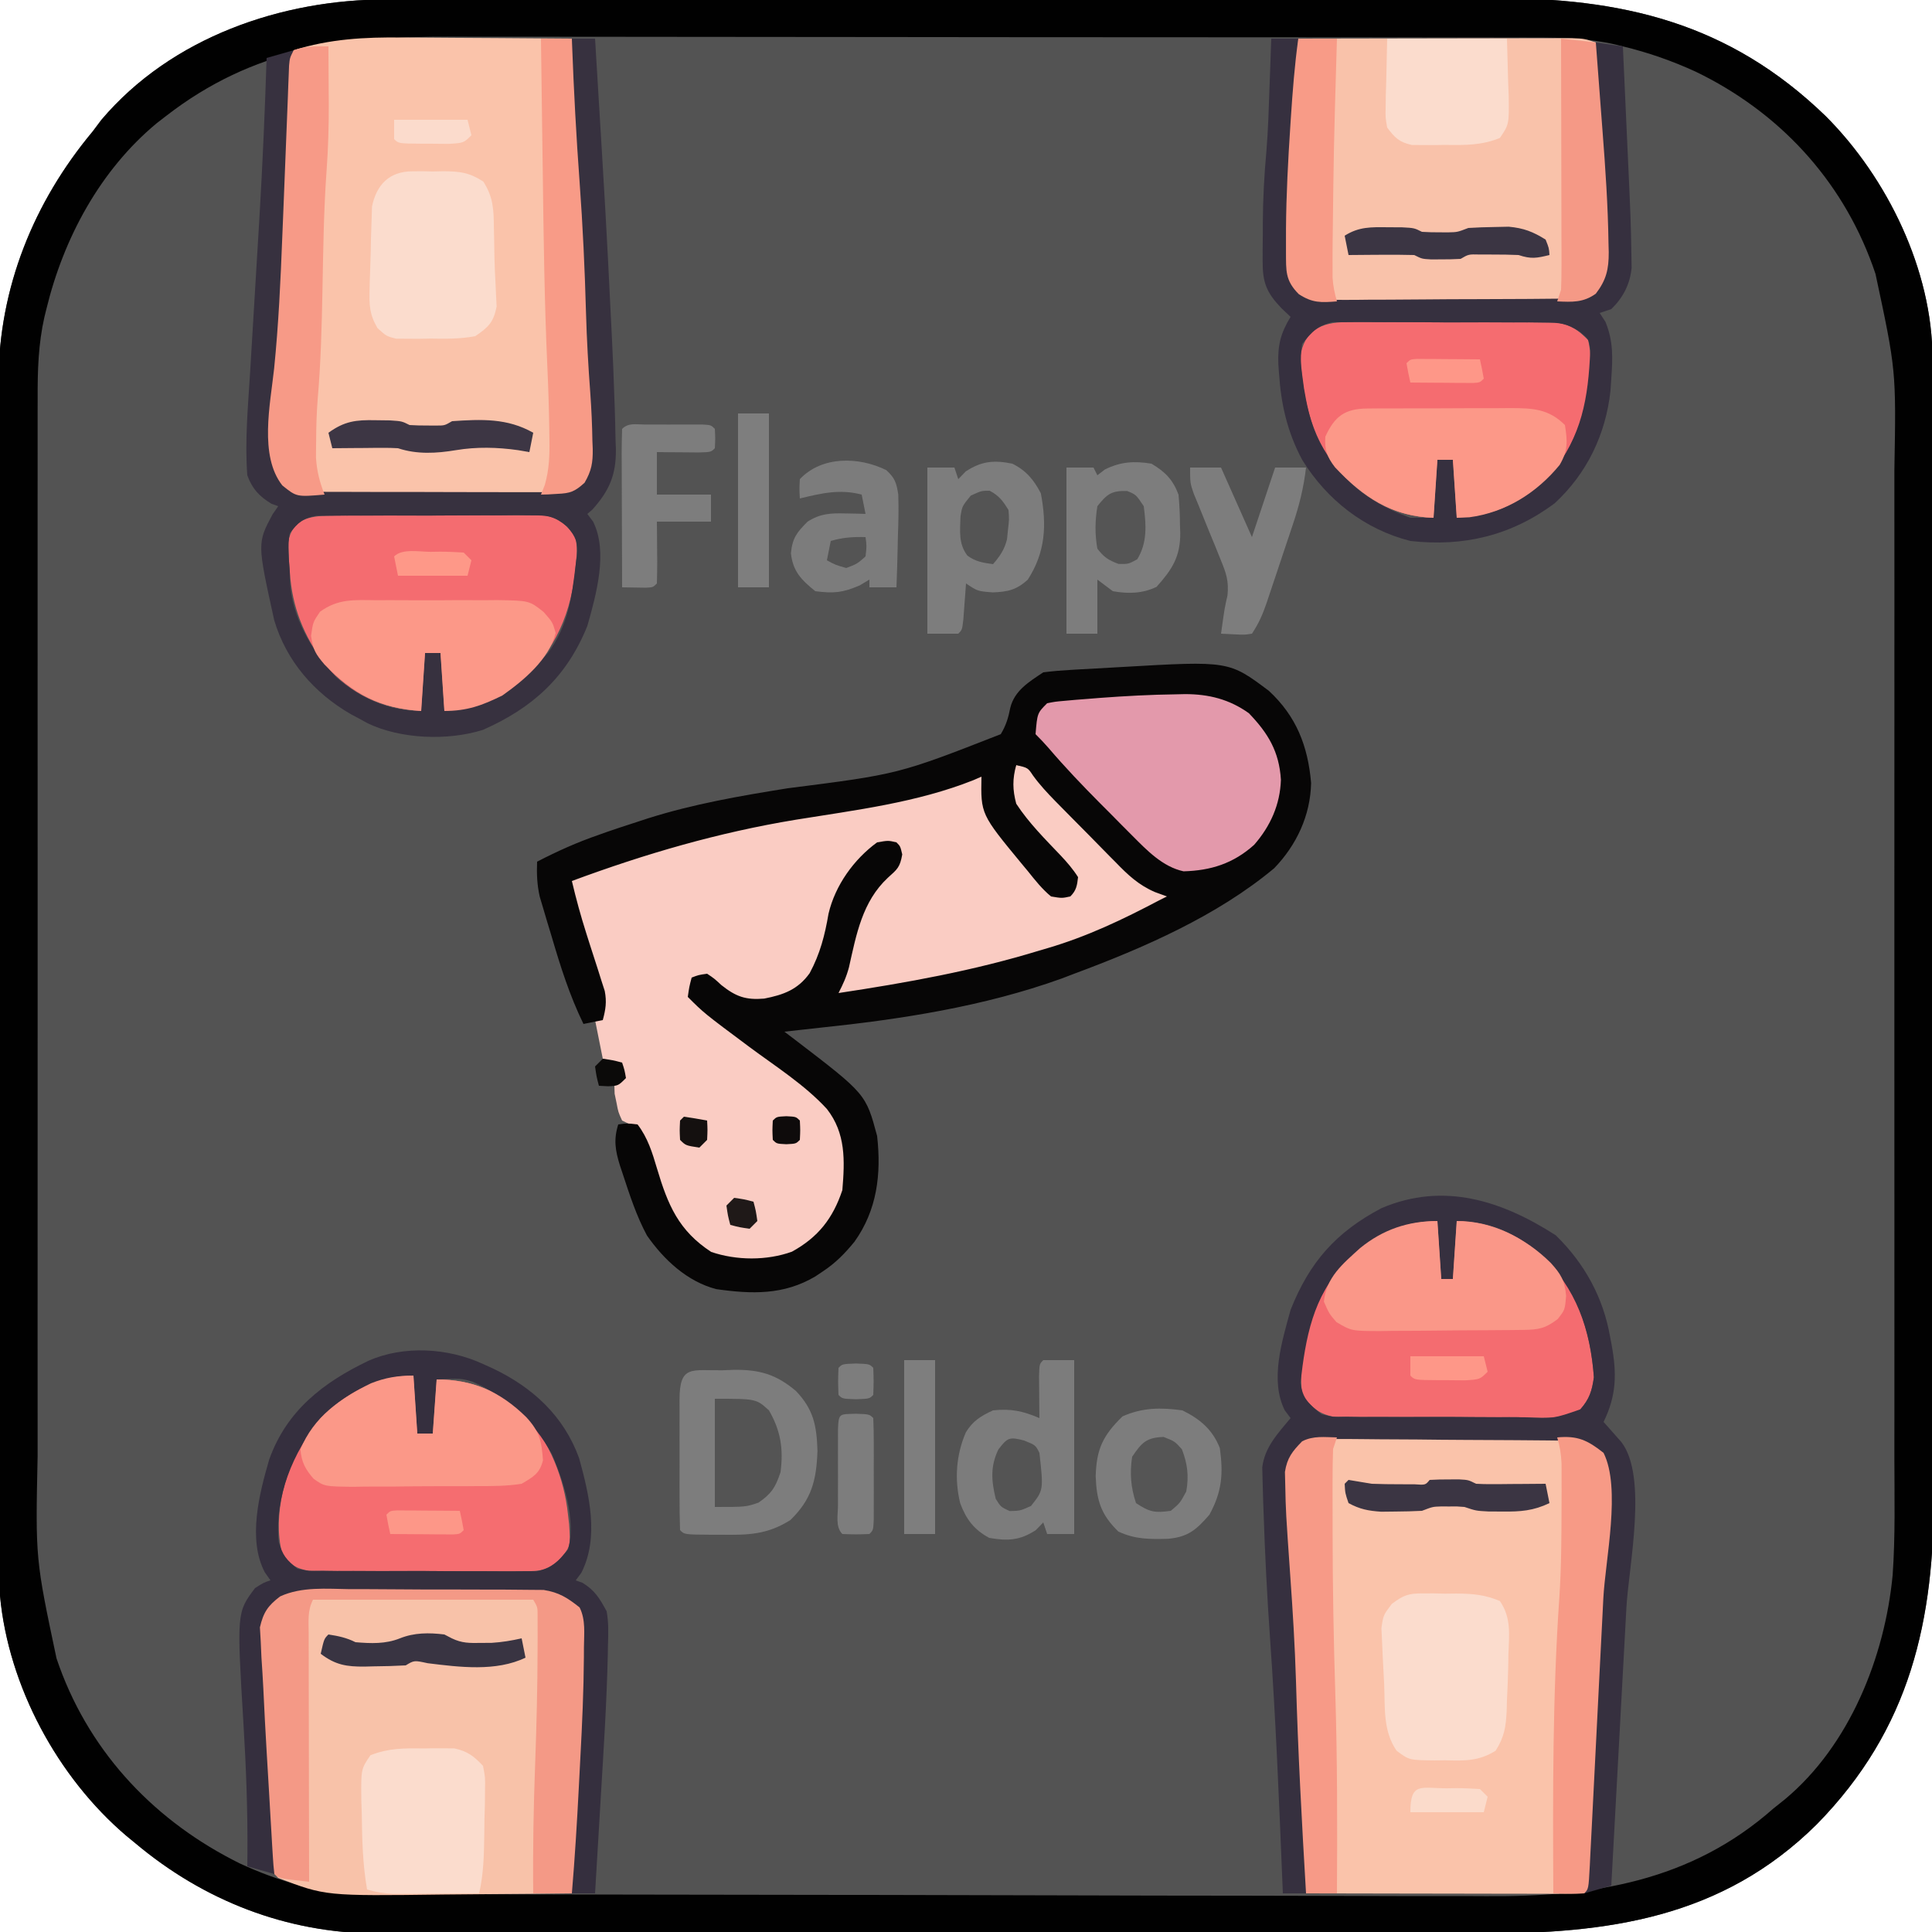 <?xml version="1.0" encoding="UTF-8"?>
<svg version="1.1" xmlns="http://www.w3.org/2000/svg" width="500" height="500">
<path d="M0 0 C1.338 -0.003 2.676 -0.007 4.014 -0.011 C7.68 -0.021 11.346 -0.025 15.013 -0.028 C18.971 -0.031 22.93 -0.041 26.889 -0.05 C36.445 -0.069 46.001 -0.08 55.557 -0.088 C60.064 -0.093 64.571 -0.098 69.078 -0.103 C84.072 -0.12 99.066 -0.135 114.061 -0.142 C117.949 -0.144 121.837 -0.146 125.725 -0.148 C126.691 -0.148 127.657 -0.149 128.653 -0.149 C144.289 -0.158 159.925 -0.183 175.562 -0.216 C191.638 -0.249 207.714 -0.267 223.789 -0.27 C232.806 -0.272 241.823 -0.281 250.84 -0.306 C258.523 -0.328 266.205 -0.336 273.888 -0.326 C277.801 -0.322 281.714 -0.324 285.627 -0.343 C319.593 -0.503 347.332 5.936 372.403 30.21 C388.36 46.171 399.996 70.112 400.037 92.926 C400.042 94.063 400.046 95.199 400.051 96.37 C400.051 98.228 400.051 98.228 400.05 100.124 C400.054 101.461 400.057 102.798 400.061 104.135 C400.071 107.804 400.075 111.472 400.078 115.141 C400.082 119.1 400.091 123.059 400.1 127.019 C400.12 136.58 400.13 146.141 400.139 155.702 C400.143 160.21 400.149 164.718 400.154 169.227 C400.171 184.225 400.185 199.224 400.193 214.223 C400.194 218.113 400.196 222.003 400.198 225.893 C400.199 226.86 400.199 227.827 400.2 228.823 C400.208 244.466 400.233 260.109 400.266 275.752 C400.299 291.832 400.317 307.912 400.32 323.993 C400.322 333.013 400.331 342.033 400.357 351.054 C400.378 358.74 400.386 366.426 400.377 374.113 C400.372 378.028 400.374 381.943 400.393 385.858 C400.552 419.51 394.364 447.515 370.091 472.272 C345.504 496.643 315.921 500.625 282.789 500.539 C278.843 500.532 274.897 500.543 270.951 500.551 C263.241 500.565 255.531 500.562 247.821 500.553 C241.551 500.546 235.28 500.545 229.01 500.549 C227.667 500.549 227.667 500.549 226.296 500.55 C224.477 500.551 222.657 500.552 220.837 500.553 C203.811 500.561 186.785 500.552 169.759 500.536 C155.176 500.522 140.594 500.524 126.011 500.538 C109.04 500.554 92.07 500.561 75.099 500.551 C73.287 500.55 71.475 500.55 69.662 500.549 C68.771 500.548 67.879 500.548 66.961 500.547 C60.703 500.545 54.446 500.549 48.189 500.556 C40.555 500.565 32.922 500.562 25.288 500.546 C21.4 500.538 17.511 500.535 13.623 500.545 C10.053 500.554 6.484 500.549 2.914 500.533 C1.033 500.528 -0.848 500.538 -2.729 500.548 C-25.975 500.391 -47.34 492.063 -65.097 477.147 C-65.847 476.531 -66.597 475.915 -67.37 475.28 C-85.166 460.157 -97.901 436.568 -100.097 413.147 C-100.247 408.788 -100.24 404.43 -100.237 400.068 C-100.24 398.732 -100.243 397.396 -100.246 396.06 C-100.254 392.4 -100.256 388.739 -100.257 385.078 C-100.259 381.126 -100.266 377.173 -100.273 373.221 C-100.287 364.582 -100.293 355.943 -100.297 347.304 C-100.3 341.906 -100.304 336.507 -100.309 331.108 C-100.321 316.147 -100.331 301.186 -100.334 286.225 C-100.335 285.268 -100.335 284.311 -100.335 283.325 C-100.335 282.366 -100.336 281.407 -100.336 280.419 C-100.336 278.475 -100.337 276.532 -100.337 274.588 C-100.337 273.624 -100.338 272.66 -100.338 271.667 C-100.342 256.057 -100.359 240.448 -100.382 224.839 C-100.406 208.796 -100.419 192.753 -100.42 176.71 C-100.421 167.709 -100.426 158.708 -100.445 149.708 C-100.46 142.041 -100.465 134.375 -100.457 126.708 C-100.453 122.801 -100.454 118.895 -100.468 114.988 C-100.481 111.401 -100.479 107.815 -100.467 104.228 C-100.465 102.338 -100.476 100.447 -100.489 98.557 C-100.352 74.612 -91.375 52.435 -76.097 34.147 C-75.354 33.157 -74.612 32.167 -73.847 31.147 C-55.708 9.748 -27.151 -0.004 0 0 Z " fill="#535353" transform="translate(100.097,-0.147)"/>
<path d="M0 0 C1.338 -0.003 2.676 -0.007 4.014 -0.011 C7.68 -0.021 11.346 -0.025 15.013 -0.028 C18.971 -0.031 22.93 -0.041 26.889 -0.05 C36.445 -0.069 46.001 -0.08 55.557 -0.088 C60.064 -0.093 64.571 -0.098 69.078 -0.103 C84.072 -0.12 99.066 -0.135 114.061 -0.142 C117.949 -0.144 121.837 -0.146 125.725 -0.148 C126.691 -0.148 127.657 -0.149 128.653 -0.149 C144.289 -0.158 159.925 -0.183 175.562 -0.216 C191.638 -0.249 207.714 -0.267 223.789 -0.27 C232.806 -0.272 241.823 -0.281 250.84 -0.306 C258.523 -0.328 266.205 -0.336 273.888 -0.326 C277.801 -0.322 281.714 -0.324 285.627 -0.343 C319.593 -0.503 347.332 5.936 372.403 30.21 C388.36 46.171 399.996 70.112 400.037 92.926 C400.042 94.063 400.046 95.199 400.051 96.37 C400.051 98.228 400.051 98.228 400.05 100.124 C400.054 101.461 400.057 102.798 400.061 104.135 C400.071 107.804 400.075 111.472 400.078 115.141 C400.082 119.1 400.091 123.059 400.1 127.019 C400.12 136.58 400.13 146.141 400.139 155.702 C400.143 160.21 400.149 164.718 400.154 169.227 C400.171 184.225 400.185 199.224 400.193 214.223 C400.194 218.113 400.196 222.003 400.198 225.893 C400.199 226.86 400.199 227.827 400.2 228.823 C400.208 244.466 400.233 260.109 400.266 275.752 C400.299 291.832 400.317 307.912 400.32 323.993 C400.322 333.013 400.331 342.033 400.357 351.054 C400.378 358.74 400.386 366.426 400.377 374.113 C400.372 378.028 400.374 381.943 400.393 385.858 C400.552 419.51 394.364 447.515 370.091 472.272 C345.504 496.643 315.921 500.625 282.789 500.539 C278.843 500.532 274.897 500.543 270.951 500.551 C263.241 500.565 255.531 500.562 247.821 500.553 C241.551 500.546 235.28 500.545 229.01 500.549 C227.667 500.549 227.667 500.549 226.296 500.55 C224.477 500.551 222.657 500.552 220.837 500.553 C203.811 500.561 186.785 500.552 169.759 500.536 C155.176 500.522 140.594 500.524 126.011 500.538 C109.04 500.554 92.07 500.561 75.099 500.551 C73.287 500.55 71.475 500.55 69.662 500.549 C68.771 500.548 67.879 500.548 66.961 500.547 C60.703 500.545 54.446 500.549 48.189 500.556 C40.555 500.565 32.922 500.562 25.288 500.546 C21.4 500.538 17.511 500.535 13.623 500.545 C10.053 500.554 6.484 500.549 2.914 500.533 C1.033 500.528 -0.848 500.538 -2.729 500.548 C-25.975 500.391 -47.34 492.063 -65.097 477.147 C-65.847 476.531 -66.597 475.915 -67.37 475.28 C-85.166 460.157 -97.901 436.568 -100.097 413.147 C-100.247 408.788 -100.24 404.43 -100.237 400.068 C-100.24 398.732 -100.243 397.396 -100.246 396.06 C-100.254 392.4 -100.256 388.739 -100.257 385.078 C-100.259 381.126 -100.266 377.173 -100.273 373.221 C-100.287 364.582 -100.293 355.943 -100.297 347.304 C-100.3 341.906 -100.304 336.507 -100.309 331.108 C-100.321 316.147 -100.331 301.186 -100.334 286.225 C-100.335 285.268 -100.335 284.311 -100.335 283.325 C-100.335 282.366 -100.336 281.407 -100.336 280.419 C-100.336 278.475 -100.337 276.532 -100.337 274.588 C-100.337 273.624 -100.338 272.66 -100.338 271.667 C-100.342 256.057 -100.359 240.448 -100.382 224.839 C-100.406 208.796 -100.419 192.753 -100.42 176.71 C-100.421 167.709 -100.426 158.708 -100.445 149.708 C-100.46 142.041 -100.465 134.375 -100.457 126.708 C-100.453 122.801 -100.454 118.895 -100.468 114.988 C-100.481 111.401 -100.479 107.815 -100.467 104.228 C-100.465 102.338 -100.476 100.447 -100.489 98.557 C-100.352 74.612 -91.375 52.435 -76.097 34.147 C-75.354 33.157 -74.612 32.167 -73.847 31.147 C-55.708 9.748 -27.151 -0.004 0 0 Z M-57.097 30.147 C-57.906 30.772 -58.716 31.398 -59.55 32.042 C-74.199 44.206 -83.657 61.817 -88.097 80.147 C-88.264 80.824 -88.431 81.5 -88.603 82.197 C-90.183 89.212 -90.378 95.947 -90.351 103.118 C-90.354 104.393 -90.357 105.667 -90.36 106.981 C-90.369 110.494 -90.365 114.007 -90.358 117.521 C-90.354 121.32 -90.361 125.119 -90.366 128.918 C-90.375 136.352 -90.373 143.787 -90.367 151.222 C-90.363 157.27 -90.362 163.319 -90.365 169.367 C-90.365 170.229 -90.365 171.092 -90.365 171.98 C-90.366 173.733 -90.367 175.485 -90.367 177.237 C-90.373 193.659 -90.367 210.08 -90.356 226.502 C-90.347 240.563 -90.348 254.625 -90.358 268.686 C-90.368 285.04 -90.373 301.393 -90.366 317.747 C-90.366 319.495 -90.365 321.243 -90.365 322.991 C-90.364 323.85 -90.364 324.71 -90.364 325.596 C-90.362 331.627 -90.365 337.658 -90.369 343.689 C-90.375 351.054 -90.373 358.419 -90.363 365.784 C-90.358 369.535 -90.356 373.286 -90.362 377.037 C-90.923 403.568 -90.923 403.568 -85.472 429.335 C-85.212 430.077 -84.952 430.819 -84.684 431.583 C-76.346 454.358 -59.596 471.754 -37.984 482.425 C-28.119 486.985 -17.262 490.255 -6.357 490.287 C-5.23 490.293 -4.102 490.298 -2.94 490.304 C-1.711 490.305 -0.482 490.307 0.784 490.308 C2.097 490.313 3.41 490.318 4.764 490.323 C8.404 490.337 12.044 490.345 15.684 490.351 C18.808 490.358 21.931 490.368 25.055 490.378 C35.348 490.411 45.641 490.433 55.935 490.451 C58.618 490.456 61.301 490.461 63.984 490.466 C80.67 490.497 97.355 490.523 114.041 490.54 C117.904 490.544 121.767 490.548 125.63 490.552 C126.59 490.553 127.55 490.554 128.539 490.555 C144.064 490.572 159.588 490.613 175.113 490.664 C191.077 490.716 207.041 490.745 223.005 490.752 C231.957 490.757 240.91 490.772 249.863 490.812 C257.494 490.847 265.125 490.86 272.756 490.848 C276.641 490.842 280.526 490.845 284.411 490.876 C312.181 491.082 337.478 487.112 358.903 468.147 C360.357 466.987 360.357 466.987 361.841 465.803 C378.603 451.835 387.694 428.95 389.721 407.758 C390.423 397.708 390.183 387.587 390.165 377.517 C390.16 373.768 390.167 370.02 390.173 366.271 C390.181 358.947 390.18 351.622 390.174 344.297 C390.169 338.339 390.169 332.381 390.171 326.423 C390.171 325.146 390.171 325.146 390.172 323.844 C390.172 322.115 390.173 320.386 390.174 318.657 C390.179 302.476 390.173 286.295 390.162 270.114 C390.153 256.259 390.155 242.404 390.164 228.549 C390.175 212.424 390.179 196.299 390.173 180.174 C390.172 178.451 390.171 176.728 390.171 175.005 C390.17 174.158 390.17 173.311 390.17 172.437 C390.168 166.494 390.171 160.55 390.176 154.606 C390.181 147.352 390.18 140.098 390.169 132.844 C390.164 129.15 390.162 125.456 390.168 121.762 C390.628 96.023 390.628 96.023 385.278 71.022 C385.018 70.276 384.758 69.529 384.49 68.76 C376.344 46.375 360.149 29.059 338.808 18.726 C332.695 15.91 326.448 13.732 319.903 12.147 C319.23 11.98 318.556 11.814 317.863 11.642 C310.764 10.039 303.93 9.861 296.673 9.88 C295.371 9.875 294.068 9.871 292.726 9.866 C289.135 9.854 285.544 9.854 281.953 9.856 C278.07 9.857 274.187 9.846 270.304 9.836 C262.704 9.82 255.105 9.814 247.506 9.813 C241.323 9.812 235.14 9.808 228.957 9.802 C211.399 9.784 193.842 9.775 176.284 9.776 C174.866 9.776 174.866 9.776 173.419 9.777 C172.472 9.777 171.526 9.777 170.55 9.777 C155.224 9.778 139.899 9.759 124.573 9.73 C108.809 9.701 93.045 9.688 77.281 9.689 C68.441 9.69 59.602 9.685 50.763 9.663 C43.234 9.645 35.706 9.641 28.177 9.654 C24.342 9.661 20.509 9.661 16.674 9.643 C-11.206 9.524 -34.57 12.704 -57.097 30.147 Z " fill="#010101" transform="translate(100.097,-0.147)"/>
<path d="M0 0 C0.673 -0.007 1.347 -0.013 2.041 -0.02 C4.273 -0.04 6.506 -0.051 8.739 -0.061 C9.502 -0.065 10.265 -0.069 11.051 -0.074 C15.091 -0.094 19.131 -0.109 23.171 -0.118 C27.338 -0.129 31.505 -0.164 35.673 -0.203 C38.881 -0.23 42.09 -0.238 45.298 -0.241 C46.834 -0.246 48.37 -0.258 49.905 -0.276 C52.06 -0.301 54.213 -0.3 56.367 -0.293 C57.591 -0.299 58.816 -0.305 60.077 -0.311 C64.11 0.274 66.283 1.65 69.442 4.177 C74.026 13.344 69.9 31.8 69.384 41.849 C69.274 44.025 69.164 46.201 69.055 48.378 C68.826 52.909 68.594 57.441 68.361 61.973 C68.062 67.794 67.77 73.614 67.48 79.436 C67.256 83.915 67.028 88.395 66.798 92.874 C66.689 95.023 66.581 97.171 66.474 99.319 C66.326 102.304 66.171 105.289 66.015 108.274 C65.972 109.166 65.929 110.058 65.884 110.978 C65.557 117.063 65.557 117.063 64.442 118.177 C62.203 118.271 59.961 118.294 57.719 118.291 C57.017 118.291 56.315 118.291 55.591 118.291 C53.259 118.29 50.927 118.282 48.595 118.275 C46.982 118.273 45.369 118.271 43.756 118.27 C39.503 118.267 35.25 118.257 30.997 118.246 C26.661 118.235 22.324 118.231 17.987 118.226 C9.472 118.215 0.957 118.198 -7.558 118.177 C-8.628 99.84 -9.641 81.523 -10.161 63.16 C-10.436 54.188 -10.981 45.254 -11.62 36.302 C-12.796 19.356 -12.796 19.356 -12.933 12.615 C-12.961 11.458 -12.989 10.302 -13.019 9.111 C-12.444 5.454 -11.113 3.803 -8.558 1.177 C-5.688 -0.258 -3.207 0.026 0 0 Z " fill="#FAC3AA" transform="translate(345.558,371.823)"/>
<path d="M0 0 C1.901 0.006 1.901 0.006 3.841 0.013 C7.159 0.027 10.476 0.053 13.793 0.087 C17.199 0.118 20.606 0.131 24.012 0.146 C30.656 0.179 37.301 0.229 43.945 0.293 C43.97 0.916 43.995 1.539 44.021 2.18 C44.5 13.943 45.04 25.68 45.945 37.418 C46.772 48.683 47.294 59.934 47.604 71.225 C47.801 78.197 48.195 85.127 48.716 92.082 C49.008 96.175 49.199 100.253 49.258 104.355 C49.301 105.414 49.301 105.414 49.346 106.494 C49.39 110.118 49.05 112.125 47.113 115.227 C43.45 118.718 40.117 118.435 35.258 118.486 C34.246 118.498 34.246 118.498 33.212 118.511 C30.98 118.535 28.748 118.552 26.516 118.566 C25.752 118.572 24.989 118.577 24.203 118.583 C20.164 118.609 16.125 118.629 12.086 118.643 C8.746 118.656 5.405 118.684 2.065 118.725 C-1.972 118.774 -6.008 118.799 -10.044 118.806 C-11.581 118.813 -13.118 118.828 -14.654 118.852 C-16.806 118.884 -18.956 118.884 -21.109 118.876 C-22.332 118.885 -23.556 118.893 -24.816 118.901 C-28.959 118.123 -30.417 116.501 -33.055 113.293 C-36.647 106.109 -33.949 93.484 -33.109 85.648 C-31.96 74.252 -31.434 62.861 -30.992 51.418 C-30.914 49.492 -30.835 47.566 -30.756 45.641 C-30.43 37.693 -30.109 29.745 -29.809 21.796 C-29.726 19.688 -29.642 17.58 -29.559 15.473 C-29.523 14.482 -29.487 13.491 -29.45 12.47 C-29.413 11.558 -29.376 10.646 -29.338 9.707 C-29.307 8.901 -29.277 8.095 -29.245 7.264 C-29.055 5.293 -29.055 5.293 -28.055 3.293 C-18.789 0.369 -9.645 -0.125 0 0 Z " fill="#FAC3AA" transform="translate(104.055,9.707)"/>
<path d="M0 0 C4.287 0.471 5.953 2.84 8.688 6 C13.55 11.471 18.558 16.778 23.688 22 C24.388 22.73 25.088 23.459 25.809 24.211 C30.226 28.679 34.223 31.51 40 34 C31.978 39.348 23.096 42.934 14 46 C12.647 46.478 11.294 46.958 9.941 47.438 C-3.724 52.219 -17.497 55.3 -31.75 57.75 C-32.489 57.878 -33.227 58.006 -33.988 58.137 C-38.034 58.799 -41.902 59.129 -46 59 C-40.32 34.649 -40.32 34.649 -32.418 27.539 C-30.716 25.981 -30.716 25.981 -30.562 23.062 C-30.779 22.042 -30.779 22.042 -31 21 C-33.199 20.408 -33.199 20.408 -36 21 C-44.429 27.152 -46.935 35.37 -49.23 45.094 C-50.733 50.77 -52.423 54.745 -57.062 58.438 C-62.007 61.067 -66.47 62.002 -72 61 C-74.295 59.583 -76.197 58.045 -78.176 56.215 C-79.951 54.741 -79.951 54.741 -82.23 55.316 C-82.814 55.542 -83.398 55.768 -84 56 C-83.695 59.189 -83.3 60.686 -81.059 63.035 C-79.761 64.039 -79.761 64.039 -78.438 65.062 C-77.449 65.836 -76.46 66.609 -75.441 67.406 C-72.294 69.791 -69.127 72.15 -65.96 74.509 C-45.845 89.499 -45.845 89.499 -44 97 C-43.013 105.64 -43.656 112.913 -49 120 C-51.48 122.362 -54.051 124.265 -57 126 C-57.903 126.561 -57.903 126.561 -58.824 127.133 C-64.372 129.344 -71.736 128.823 -77.449 127.383 C-83.504 124.695 -88.471 119.45 -91.139 113.429 C-92.05 110.699 -92.864 107.963 -93.625 105.188 C-95.198 98.253 -95.198 98.253 -99.621 93.148 C-100.406 92.769 -101.191 92.39 -102 92 C-102.996 89.809 -102.996 89.809 -103.438 87.438 C-103.601 86.652 -103.765 85.867 -103.934 85.059 C-103.956 84.379 -103.977 83.7 -104 83 C-103.01 82.01 -103.01 82.01 -102 81 C-102.319 78.892 -102.319 78.892 -103 77 C-104.32 76.67 -105.64 76.34 -107 76 C-107.66 72.7 -108.32 69.4 -109 66 C-108.01 65.505 -108.01 65.505 -107 65 C-107.648 59.108 -109.171 53.711 -110.938 48.062 C-112.793 42.072 -114.537 36.1 -116 30 C-92.863 20.099 -69.906 15.25 -45.171 11.226 C-30.053 8.787 -30.053 8.787 -15.438 4.312 C-12 3 -12 3 -9 3 C-8.948 3.606 -8.897 4.212 -8.844 4.836 C-7.765 12.806 -4.184 17.078 1 23 C3.026 25.713 5.045 28.43 7.043 31.164 C8.889 33.269 8.889 33.269 11.738 33.273 C12.485 33.183 13.231 33.093 14 33 C14.726 31.169 14.726 31.169 15 29 C14.111 27.258 14.111 27.258 12.613 25.723 C12.087 25.126 11.56 24.53 11.018 23.916 C10.455 23.304 9.892 22.693 9.312 22.062 C8.225 20.846 7.137 19.628 6.051 18.41 C5.529 17.827 5.007 17.245 4.47 16.644 C-0.868 10.674 -0.868 10.674 -1.426 7.832 C-1.111 2.222 -1.111 2.222 0 0 Z " fill="#FACCC3" transform="translate(263,198)"/>
<path d="M0 0 C7.124 6.609 10.097 14.301 10.918 23.828 C10.744 32.248 7.164 39.875 1.379 45.887 C-13.424 58.25 -32.438 66.529 -50.395 73.203 C-52.04 73.832 -52.04 73.832 -53.719 74.473 C-73.872 81.711 -95.181 84.988 -116.395 87.203 C-118.121 87.393 -119.848 87.585 -121.574 87.777 C-122.835 87.918 -124.096 88.058 -125.395 88.203 C-124.454 88.916 -123.513 89.629 -122.543 90.363 C-104.309 104.318 -104.309 104.318 -101.395 115.203 C-100.29 125.093 -101.407 134.374 -107.27 142.578 C-109.738 145.583 -112.126 148.049 -115.395 150.203 C-116.388 150.87 -116.388 150.87 -117.402 151.551 C-125.561 156.384 -133.807 156.14 -143.004 154.832 C-150.522 152.899 -156.608 147.206 -160.961 140.953 C-163.7 135.87 -165.468 130.361 -167.27 124.891 C-167.497 124.209 -167.725 123.527 -167.96 122.824 C-169.168 118.922 -169.626 116.133 -168.395 112.203 C-166.082 111.891 -166.082 111.891 -163.395 112.203 C-160.728 115.712 -159.591 119.479 -158.354 123.638 C-155.551 133.034 -152.784 139.684 -144.332 145.203 C-137.771 147.435 -129.927 147.479 -123.441 145.137 C-116.642 141.401 -112.828 136.504 -110.395 129.203 C-109.753 121.516 -109.487 114.492 -114.395 108.203 C-120.13 101.955 -127.672 97.195 -134.457 92.152 C-146.196 83.402 -146.196 83.402 -150.395 79.203 C-150.02 76.578 -150.02 76.578 -149.395 74.203 C-147.625 73.52 -147.625 73.52 -145.395 73.203 C-143.57 74.418 -143.57 74.418 -141.707 76.141 C-137.95 79.131 -135.415 80.037 -130.629 79.641 C-125.613 78.659 -121.921 77.326 -118.855 73.062 C-116.148 68.028 -114.924 63.238 -113.969 57.648 C-112.256 50.355 -107.431 43.6 -101.395 39.203 C-98.52 38.703 -98.52 38.703 -96.395 39.203 C-95.395 40.203 -95.395 40.203 -94.895 42.328 C-95.481 45.7 -96.179 46.162 -98.645 48.391 C-105.226 54.547 -106.77 63.005 -108.684 71.539 C-109.341 74.004 -110.222 75.954 -111.395 78.203 C-93.735 75.532 -76.503 72.448 -59.395 67.203 C-58.693 66.997 -57.992 66.791 -57.27 66.579 C-47.02 63.566 -37.803 59.168 -28.395 54.203 C-27.735 53.873 -27.075 53.543 -26.395 53.203 C-27.42 52.829 -28.446 52.454 -29.503 52.068 C-33.722 50.252 -36.497 47.632 -39.66 44.363 C-40.22 43.8 -40.78 43.237 -41.357 42.656 C-43.129 40.868 -44.887 39.067 -46.645 37.266 C-47.839 36.06 -49.034 34.855 -50.23 33.65 C-51.374 32.493 -52.518 31.335 -53.66 30.176 C-54.191 29.637 -54.723 29.098 -55.27 28.543 C-57.352 26.408 -59.316 24.312 -61.065 21.892 C-62.381 19.902 -62.381 19.902 -65.395 19.203 C-66.389 22.816 -66.359 25.573 -65.395 29.203 C-62.162 34.157 -57.927 38.366 -53.862 42.636 C-52.207 44.404 -50.688 46.152 -49.395 48.203 C-49.642 50.373 -49.837 51.645 -51.395 53.203 C-53.582 53.676 -53.582 53.676 -56.395 53.203 C-58.714 51.282 -60.52 48.988 -62.395 46.641 C-62.902 46.032 -63.41 45.422 -63.934 44.795 C-74.577 31.899 -74.577 31.899 -74.395 22.203 C-75.092 22.506 -75.789 22.809 -76.508 23.121 C-91.172 28.94 -106.956 30.842 -122.453 33.348 C-142.498 36.653 -161.363 42.147 -180.395 49.203 C-179.309 53.814 -178.071 58.325 -176.633 62.84 C-176.319 63.829 -176.005 64.819 -175.682 65.838 C-175.027 67.887 -174.366 69.934 -173.697 71.979 C-173.232 73.457 -173.232 73.457 -172.758 74.965 C-172.472 75.851 -172.186 76.738 -171.892 77.651 C-171.338 80.492 -171.647 82.429 -172.395 85.203 C-174.87 85.698 -174.87 85.698 -177.395 86.203 C-180.968 78.878 -183.352 71.323 -185.645 63.516 C-186.008 62.319 -186.372 61.122 -186.746 59.889 C-187.089 58.73 -187.432 57.572 -187.785 56.379 C-188.095 55.336 -188.405 54.294 -188.724 53.22 C-189.413 50.118 -189.516 47.37 -189.395 44.203 C-184.168 41.494 -179.018 39.184 -173.457 37.266 C-172.825 37.039 -172.192 36.813 -171.541 36.58 C-169.17 35.751 -166.786 34.973 -164.395 34.203 C-163.222 33.819 -162.05 33.435 -160.843 33.039 C-148.922 29.257 -136.848 27.185 -124.52 25.203 C-95.898 21.57 -95.898 21.57 -69.395 11.203 C-68.013 8.895 -67.45 6.983 -66.926 4.355 C-65.824 -0.107 -62.027 -2.375 -58.395 -4.797 C-56.03 -5.101 -53.65 -5.295 -51.27 -5.43 C-50.567 -5.471 -49.865 -5.513 -49.142 -5.556 C-47.653 -5.642 -46.163 -5.724 -44.673 -5.802 C-42.43 -5.92 -40.188 -6.051 -37.945 -6.184 C-10.363 -7.776 -10.363 -7.776 0 0 Z " fill="#070606" transform="translate(328.395,178.797)"/>
<path d="M0 0 C1.523 0.001 3.045 -0 4.568 -0.003 C7.75 -0.003 10.93 0.018 14.112 0.054 C18.18 0.1 22.246 0.101 26.314 0.087 C29.455 0.08 32.596 0.094 35.736 0.113 C37.236 0.121 38.735 0.123 40.235 0.12 C42.334 0.12 44.431 0.145 46.53 0.177 C48.317 0.191 48.317 0.191 50.14 0.205 C54.108 0.833 56.311 2.245 59.434 4.727 C61.055 7.97 60.576 11.517 60.555 15.078 C60.552 15.923 60.549 16.768 60.546 17.639 C60.484 26.283 60.098 34.905 59.634 43.536 C59.495 46.121 59.363 48.707 59.232 51.293 C59.145 52.987 59.057 54.681 58.969 56.375 C58.93 57.123 58.892 57.872 58.852 58.642 C58.489 65.346 57.966 72.035 57.434 78.727 C49.887 78.82 42.341 78.891 34.794 78.934 C31.287 78.954 27.781 78.982 24.275 79.028 C-6.358 79.419 -6.358 79.419 -18.566 74.727 C-20.159 73.134 -19.823 71.396 -19.955 69.185 C-20.045 67.731 -20.045 67.731 -20.137 66.248 C-20.228 64.658 -20.228 64.658 -20.32 63.035 C-20.385 61.943 -20.451 60.85 -20.518 59.724 C-20.655 57.396 -20.791 55.068 -20.924 52.74 C-21.125 49.231 -21.336 45.722 -21.549 42.213 C-21.878 36.696 -22.163 31.178 -22.42 25.657 C-22.552 23.007 -22.723 20.362 -22.902 17.715 C-22.968 16.293 -23.033 14.871 -23.094 13.449 C-23.162 12.272 -23.23 11.096 -23.301 9.883 C-22.392 5.976 -21.239 4.29 -18.066 1.875 C-12.465 -0.698 -6.048 -0.082 0 0 Z " fill="#F8C2A9" transform="translate(90.566,411.273)"/>
<path d="M0 0 C9.597 -0.023 19.193 -0.041 28.79 -0.052 C33.246 -0.057 37.702 -0.064 42.157 -0.075 C46.456 -0.086 50.755 -0.092 55.054 -0.095 C56.695 -0.097 58.337 -0.1 59.978 -0.106 C62.274 -0.113 64.57 -0.114 66.866 -0.114 C68.828 -0.117 68.828 -0.117 70.83 -0.12 C74 0 74 0 77 1 C77.436 6.651 77.863 12.303 78.282 17.956 C78.425 19.87 78.57 21.784 78.718 23.698 C79.473 33.48 80.146 43.257 80.281 53.07 C80.301 53.802 80.32 54.533 80.34 55.286 C80.352 59.703 79.809 62.547 77 66 C73.484 68.329 70.348 68.265 66.199 68.291 C65.187 68.301 65.187 68.301 64.153 68.311 C61.926 68.33 59.7 68.334 57.473 68.336 C55.921 68.342 54.369 68.349 52.817 68.356 C49.567 68.368 46.316 68.372 43.066 68.371 C38.905 68.37 34.745 68.398 30.584 68.432 C27.38 68.454 24.176 68.458 20.971 68.457 C19.438 68.46 17.904 68.469 16.37 68.484 C14.223 68.504 12.077 68.498 9.93 68.486 C8.099 68.49 8.099 68.49 6.232 68.494 C2.388 67.906 0.745 66.7 -2 64 C-3.792 60.416 -3.19 56.258 -3.188 52.312 C-3.187 51.315 -3.187 50.318 -3.187 49.291 C-3.123 40.362 -2.648 31.469 -2.062 22.562 C-2.019 21.896 -1.976 21.229 -1.931 20.542 C-1.475 13.659 -0.892 6.839 0 0 Z " fill="#F9C2AA" transform="translate(336,10)"/>
<path d="M0 0 C0.495 7.425 0.495 7.425 1 15 C1.99 15 2.98 15 4 15 C4.33 10.05 4.66 5.1 5 0 C13.896 0 22.525 4.227 29.062 10.375 C36.539 18.887 39.705 29.217 40.5 40.438 C40.008 43.94 39.351 46.077 36.99 48.738 C32.238 51.751 25.916 50.827 20.469 50.762 C19.031 50.763 17.592 50.767 16.154 50.772 C13.145 50.776 10.136 50.759 7.126 50.727 C3.276 50.688 -0.573 50.697 -4.424 50.722 C-7.392 50.736 -10.36 50.726 -13.328 50.708 C-14.748 50.702 -16.167 50.703 -17.586 50.712 C-19.573 50.72 -21.559 50.692 -23.545 50.663 C-24.673 50.656 -25.802 50.649 -26.965 50.642 C-30.961 49.797 -32.485 48.154 -35 45 C-36.251 34.324 -33.014 22.851 -26.797 14.172 C-19.686 5.577 -11.483 0 0 0 Z " fill="#F46C70" transform="translate(372,316)"/>
<path d="M0 0 C1.285 -0.016 2.57 -0.032 3.894 -0.048 C5.293 -0.044 6.693 -0.039 8.092 -0.033 C9.532 -0.038 10.971 -0.044 12.411 -0.052 C15.426 -0.062 18.441 -0.058 21.457 -0.043 C25.315 -0.026 29.172 -0.049 33.03 -0.084 C36.003 -0.106 38.975 -0.105 41.948 -0.097 C43.37 -0.096 44.792 -0.103 46.214 -0.117 C48.205 -0.135 50.197 -0.117 52.188 -0.098 C53.319 -0.097 54.451 -0.096 55.616 -0.095 C59.631 0.734 61.145 2.359 63.658 5.533 C64.033 8.987 64.033 8.987 63.658 12.783 C63.594 13.447 63.529 14.111 63.462 14.795 C62.105 27.054 57.154 36.624 47.658 44.533 C45.081 46.142 42.466 47.384 39.658 48.533 C38.772 48.946 37.885 49.358 36.971 49.783 C34.658 50.533 34.658 50.533 29.658 50.533 C29.163 43.108 29.163 43.108 28.658 35.533 C27.338 35.533 26.018 35.533 24.658 35.533 C24.328 40.483 23.998 45.433 23.658 50.533 C13.204 49.88 5.8 46.325 -1.342 38.533 C-6.766 30.853 -9.708 23.871 -10.342 14.533 C-10.407 13.654 -10.473 12.775 -10.541 11.869 C-10.578 10.995 -10.616 10.121 -10.654 9.221 C-10.691 8.42 -10.729 7.62 -10.767 6.795 C-9.659 0.906 -5.313 0.029 0 0 Z " fill="#F46C70" transform="translate(85.342,133.467)"/>
<path d="M0 0 C1.265 -0.013 2.53 -0.025 3.833 -0.038 C5.205 -0.026 6.577 -0.012 7.949 0.002 C9.365 0.001 10.781 -0.001 12.197 -0.005 C15.159 -0.008 18.121 0.007 21.083 0.034 C24.873 0.068 28.661 0.062 32.451 0.044 C35.374 0.033 38.295 0.042 41.217 0.057 C42.614 0.062 44.011 0.062 45.408 0.055 C47.363 0.05 49.319 0.073 51.273 0.098 C52.94 0.107 52.94 0.107 54.639 0.116 C58.321 0.749 60.01 2.018 62.637 4.631 C64.821 14.175 61.593 25.58 56.949 33.944 C51.942 41.627 45.414 46.863 36.637 49.631 C33.94 50.161 31.386 50.431 28.637 50.631 C28.142 43.206 28.142 43.206 27.637 35.631 C26.317 35.631 24.997 35.631 23.637 35.631 C23.307 40.581 22.977 45.531 22.637 50.631 C12.846 50.315 6.288 46.394 -0.738 39.694 C-8.848 30.98 -11.062 20.694 -11.863 9.006 C-10.856 2.206 -6.449 0.006 0 0 Z " fill="#F56C70" transform="translate(348.363,83.369)"/>
<path d="M0 0 C0.495 7.425 0.495 7.425 1 15 C2.32 15 3.64 15 5 15 C5.33 10.38 5.66 5.76 6 1 C15.053 1 22.106 4.003 28.875 10.125 C35.326 17.27 38.989 26.508 40 36 C40.094 36.807 40.188 37.614 40.285 38.445 C40.656 44.202 40.656 44.202 37.87 47.592 C34.434 50.475 32.951 50.627 28.529 50.631 C26.597 50.65 26.597 50.65 24.626 50.669 C23.228 50.657 21.831 50.643 20.434 50.629 C18.993 50.63 17.552 50.632 16.112 50.636 C13.098 50.639 10.085 50.624 7.072 50.597 C3.212 50.563 -0.646 50.569 -4.506 50.588 C-7.478 50.598 -10.451 50.589 -13.423 50.574 C-14.846 50.569 -16.269 50.569 -17.692 50.576 C-19.681 50.581 -21.67 50.558 -23.658 50.533 C-24.789 50.527 -25.92 50.521 -27.085 50.515 C-30.656 49.884 -31.826 48.855 -34 46 C-36.519 35.829 -33.092 24.23 -27.793 15.438 C-21.153 6.41 -11.406 0 0 0 Z " fill="#F56D70" transform="translate(107,356)"/>
<path d="M0 0 C1.98 0 3.96 0 6 0 C8.898 47.712 8.898 47.712 10.059 71.325 C10.143 73.033 10.229 74.741 10.316 76.449 C10.598 81.965 10.821 87.48 11 93 C11.032 93.875 11.064 94.75 11.098 95.652 C11.189 98.353 11.249 101.052 11.301 103.754 C11.331 104.576 11.362 105.397 11.393 106.244 C11.466 112.843 9.743 116.963 5.25 121.938 C4.838 122.288 4.425 122.639 4 123 C4.495 123.66 4.99 124.32 5.5 125 C9.407 132.815 6.301 143.905 4 152 C-1.307 165.171 -10.114 173.188 -22.988 178.879 C-32.081 181.762 -44.305 181.28 -52.832 177.195 C-53.547 176.801 -54.263 176.406 -55 176 C-55.705 175.626 -56.41 175.252 -57.137 174.867 C-66.656 169.392 -73.908 161.088 -77.039 150.48 C-81.427 130.569 -81.427 130.569 -77.477 123.133 C-76.989 122.429 -76.502 121.725 -76 121 C-76.578 120.794 -77.155 120.588 -77.75 120.375 C-80.927 118.433 -82.745 116.472 -84 113 C-84.657 104.273 -83.83 95.36 -83.29 86.642 C-83.156 84.479 -83.026 82.316 -82.898 80.152 C-82.67 76.314 -82.438 72.475 -82.204 68.637 C-81.789 61.817 -81.378 54.997 -80.973 48.176 C-80.929 47.443 -80.885 46.711 -80.841 45.956 C-80.033 32.311 -79.442 18.663 -79 5 C-76.69 4.34 -74.38 3.68 -72 3 C-72.35 11.895 -72.706 20.789 -73.07 29.684 C-73.239 33.816 -73.406 37.949 -73.567 42.081 C-74.874 75.376 -74.874 75.376 -76.595 90.815 C-78.318 103.426 -78.318 103.426 -75 115 C-71.364 117.424 -69.644 117.258 -65.313 117.275 C-64.638 117.28 -63.963 117.285 -63.267 117.29 C-61.035 117.304 -58.803 117.303 -56.57 117.301 C-55.017 117.305 -53.464 117.309 -51.911 117.314 C-48.654 117.321 -45.398 117.321 -42.141 117.316 C-37.973 117.31 -33.804 117.327 -29.636 117.35 C-26.427 117.365 -23.219 117.366 -20.01 117.363 C-18.474 117.363 -16.937 117.368 -15.401 117.378 C-13.249 117.391 -11.098 117.384 -8.946 117.372 C-7.111 117.373 -7.111 117.373 -5.239 117.374 C-1.707 116.966 0.178 116.124 3 114 C4.549 110.903 4.143 107.646 4.125 104.25 C4.129 103.566 4.133 102.881 4.137 102.176 C4.129 97.742 3.897 93.358 3.555 88.938 C3.065 82.457 2.759 75.978 2.5 69.484 C2.438 67.94 2.438 67.94 2.375 66.364 C2.206 62.074 2.04 57.784 1.875 53.493 C1.753 50.323 1.626 47.154 1.5 43.984 C1.465 43.03 1.429 42.076 1.393 41.092 C1.179 35.771 0.775 30.511 0.212 25.215 C-0.051 22.468 -0.114 19.752 -0.098 16.992 C-0.093 15.484 -0.093 15.484 -0.088 13.945 C-0.075 12.426 -0.075 12.426 -0.062 10.875 C-0.058 9.823 -0.053 8.771 -0.049 7.688 C-0.037 5.125 -0.021 2.563 0 0 Z M-73 128 C-73.627 131.333 -73.235 134.626 -73 138 C-72.991 138.736 -72.982 139.472 -72.973 140.23 C-72.543 149.668 -67.283 158.547 -60.922 165.316 C-54.688 170.777 -47.27 174 -39 174 C-38.67 169.05 -38.34 164.1 -38 159 C-36.68 159 -35.36 159 -34 159 C-33.505 166.425 -33.505 166.425 -33 174 C-21.277 172.325 -14.034 167.76 -6.188 159 C-0.969 151.843 -0.007 144.665 1 136 C1.098 135.268 1.196 134.536 1.297 133.781 C1.569 130.33 1.064 129.08 -1.123 126.352 C-4.563 123.54 -6.086 123.373 -10.471 123.369 C-11.759 123.356 -13.047 123.344 -14.374 123.331 C-15.772 123.343 -17.169 123.357 -18.566 123.371 C-20.007 123.37 -21.448 123.368 -22.888 123.364 C-25.902 123.361 -28.915 123.376 -31.928 123.403 C-35.788 123.437 -39.646 123.431 -43.506 123.412 C-46.478 123.402 -49.451 123.411 -52.423 123.426 C-53.846 123.431 -55.269 123.431 -56.692 123.424 C-58.681 123.419 -60.67 123.442 -62.658 123.467 C-64.355 123.476 -64.355 123.476 -66.085 123.485 C-69.633 124.112 -70.822 125.183 -73 128 Z " fill="#37313F" transform="translate(148,10)"/>
<path d="M0 0 C7.416 7.22 12.303 16.088 14.062 26.25 C14.257 27.266 14.257 27.266 14.455 28.303 C15.817 35.817 15.747 41.429 12.375 48.312 C12.797 48.783 13.218 49.254 13.652 49.738 C14.2 50.361 14.748 50.984 15.312 51.625 C15.858 52.24 16.403 52.855 16.965 53.488 C23.885 62.441 18.88 85.636 18.281 96.438 C18.169 98.522 18.057 100.607 17.945 102.691 C17.653 108.123 17.356 113.555 17.057 118.986 C16.752 124.55 16.453 130.115 16.152 135.68 C15.565 146.558 14.972 157.435 14.375 168.312 C10.91 169.303 10.91 169.303 7.375 170.312 C7.469 168.495 7.469 168.495 7.565 166.642 C8.157 155.182 8.746 143.722 9.331 132.262 C9.632 126.371 9.934 120.481 10.239 114.591 C10.533 108.898 10.825 103.205 11.114 97.512 C11.225 95.348 11.336 93.185 11.449 91.021 C11.749 85.255 12.033 79.489 12.273 73.719 C12.338 72.191 12.408 70.663 12.485 69.136 C12.575 67.301 12.636 65.465 12.693 63.63 C12.73 62.676 12.766 61.723 12.804 60.741 C12.233 57.51 10.869 56.362 8.375 54.312 C5.503 52.877 3.011 53.153 -0.198 53.12 C-0.873 53.111 -1.549 53.103 -2.244 53.095 C-4.482 53.07 -6.719 53.053 -8.957 53.039 C-9.721 53.034 -10.485 53.028 -11.273 53.023 C-15.318 52.996 -19.363 52.977 -23.408 52.962 C-27.585 52.946 -31.761 52.901 -35.937 52.85 C-39.15 52.816 -42.363 52.805 -45.576 52.799 C-47.115 52.792 -48.655 52.777 -50.194 52.753 C-52.351 52.722 -54.506 52.722 -56.663 52.729 C-57.89 52.721 -59.116 52.713 -60.38 52.704 C-64.545 53.485 -66.025 55.035 -68.625 58.312 C-69.31 61.323 -69.31 61.323 -69.062 64.75 C-69.044 65.436 -69.025 66.121 -69.005 66.828 C-68.724 74.935 -68.059 83.035 -67.483 91.126 C-66.609 103.574 -66.038 116.033 -65.5 128.5 C-65.456 129.491 -65.411 130.483 -65.366 131.504 C-64.791 144.449 -64.506 157.355 -64.625 170.312 C-66.605 170.312 -68.585 170.312 -70.625 170.312 C-70.675 169.076 -70.725 167.84 -70.777 166.566 C-71.624 145.796 -72.473 125.037 -73.94 104.3 C-74.714 93.311 -75.264 82.323 -75.625 71.312 C-75.654 70.57 -75.682 69.827 -75.712 69.062 C-75.784 67.104 -75.83 65.146 -75.875 63.188 C-75.901 62.154 -75.927 61.12 -75.953 60.055 C-75.329 54.84 -71.887 51.25 -68.625 47.312 C-69.12 46.653 -69.615 45.992 -70.125 45.312 C-74.042 37.478 -70.83 27.383 -68.625 19.312 C-63.722 6.956 -56.895 -0.81 -45.094 -7.02 C-28.999 -13.879 -13.906 -8.94 0 0 Z M-54.531 7.129 C-62.864 15.868 -64.749 26.554 -66.062 38.188 C-65.469 42.426 -63.904 43.638 -60.625 46.312 C-57.549 47.069 -57.549 47.069 -54.17 46.975 C-52.885 46.994 -51.6 47.013 -50.276 47.033 C-48.882 47.027 -47.488 47.02 -46.094 47.012 C-44.656 47.018 -43.217 47.025 -41.779 47.033 C-38.77 47.045 -35.761 47.039 -32.751 47.019 C-28.901 46.996 -25.052 47.023 -21.201 47.064 C-18.233 47.09 -15.265 47.087 -12.297 47.076 C-10.877 47.075 -9.458 47.083 -8.039 47.1 C-0.522 47.444 -0.522 47.444 6.365 45.051 C8.726 42.389 9.383 40.253 9.875 36.75 C8.971 24.313 5.272 13.71 -3.812 5 C-10.5 -0.569 -16.895 -3.688 -25.625 -3.688 C-25.955 1.262 -26.285 6.213 -26.625 11.312 C-27.615 11.312 -28.605 11.312 -29.625 11.312 C-30.12 3.888 -30.12 3.888 -30.625 -3.688 C-40.461 -3.688 -47.639 0.561 -54.531 7.129 Z " fill="#36303F" transform="translate(402.625,319.688)"/>
<path d="M0 0 C0.855 0.387 1.709 0.773 2.59 1.172 C12.827 6.043 20.914 13.44 24.875 24.375 C27.499 33.883 30.119 44.887 25.438 54.062 C24.963 54.702 24.489 55.341 24 56 C24.578 56.206 25.155 56.413 25.75 56.625 C28.975 58.596 30.193 60.681 32 64 C32.522 66.898 32.446 69.705 32.344 72.641 C32.328 73.5 32.313 74.359 32.297 75.244 C32.02 87.424 31.238 99.591 30.5 111.75 C30.355 114.212 30.21 116.674 30.066 119.137 C29.717 125.092 29.361 131.046 29 137 C27.02 137 25.04 137 23 137 C22.808 125.236 23.48 113.549 24.146 101.809 C24.479 95.874 24.769 89.94 25 84 C25.053 82.674 25.053 82.674 25.107 81.321 C25.201 78.706 25.262 76.093 25.312 73.477 C25.342 72.683 25.372 71.889 25.403 71.071 C25.44 67.455 25.343 65.446 23.105 62.533 C19.412 59.844 17.096 59.856 12.534 59.807 C11.871 59.799 11.207 59.791 10.523 59.782 C8.323 59.757 6.122 59.741 3.922 59.727 C3.17 59.721 2.418 59.716 1.643 59.71 C-2.338 59.684 -6.32 59.664 -10.301 59.65 C-14.408 59.633 -18.515 59.589 -22.621 59.538 C-25.784 59.504 -28.946 59.492 -32.108 59.487 C-33.622 59.48 -35.135 59.465 -36.648 59.441 C-45.733 58.951 -45.733 58.951 -53.948 62.082 C-56.546 65.776 -56.652 67.729 -56.438 72.219 C-56.412 72.915 -56.387 73.612 -56.361 74.329 C-56.272 76.556 -56.139 78.776 -56 81 C-55.928 82.441 -55.858 83.883 -55.789 85.324 C-55.567 89.719 -55.288 94.109 -55 98.5 C-54.266 109.687 -53.863 120.787 -54 132 C-56.31 131.34 -58.62 130.68 -61 130 C-60.988 128.921 -60.977 127.842 -60.965 126.73 C-60.882 115.449 -61.313 104.258 -62 93 C-63.721 64.295 -63.721 64.295 -59 58 C-56.75 56.562 -56.75 56.562 -55 56 C-55.486 55.305 -55.972 54.61 -56.473 53.895 C-60.938 45.433 -57.908 33.552 -55.324 24.707 C-50.809 12.067 -41.372 4.784 -29.637 -0.836 C-20.503 -4.868 -8.999 -4.176 0 0 Z M-42 14 C-49.243 22.954 -53.935 34.292 -52.875 46 C-51.844 49.536 -50.876 50.733 -48 53 C-45.016 53.611 -45.016 53.611 -41.658 53.533 C-39.731 53.557 -39.731 53.557 -37.765 53.581 C-36.365 53.578 -34.966 53.573 -33.566 53.566 C-32.127 53.572 -30.687 53.578 -29.248 53.585 C-26.232 53.596 -23.217 53.591 -20.202 53.576 C-16.343 53.559 -12.487 53.583 -8.628 53.618 C-5.656 53.64 -2.683 53.638 0.29 53.63 C1.712 53.629 3.134 53.636 4.556 53.651 C6.547 53.668 8.538 53.65 10.529 53.631 C12.226 53.63 12.226 53.63 13.958 53.628 C17.94 52.806 19.45 51.091 22 48 C24.202 40.583 20.761 30.008 17.781 23.227 C13.038 14.663 6.26 8.56 -2.664 4.594 C-5.729 3.713 -5.729 3.713 -12 4 C-12.33 8.62 -12.66 13.24 -13 18 C-14.32 18 -15.64 18 -17 18 C-17.495 10.575 -17.495 10.575 -18 3 C-27.278 3 -35.511 7.562 -42 14 Z " fill="#352F3E" transform="translate(125,353)"/>
<path d="M0 0 C2.31 0 4.62 0 7 0 C6.858 3.688 6.711 7.375 6.562 11.062 C6.496 12.72 6.496 12.72 6.428 14.412 C6.19 20.14 5.892 25.848 5.438 31.562 C5 38.08 4.755 44.595 4.625 51.125 C4.587 52.122 4.549 53.119 4.51 54.147 C4.499 55.091 4.488 56.035 4.477 57.008 C4.457 57.85 4.437 58.692 4.417 59.559 C5.289 63.208 7.135 64.641 10 67 C13.289 67.732 13.289 67.732 16.93 67.599 C17.607 67.603 18.284 67.607 18.982 67.611 C21.209 67.618 23.433 67.589 25.66 67.559 C27.213 67.554 28.766 67.552 30.318 67.552 C33.567 67.545 36.816 67.523 40.065 67.487 C44.227 67.442 48.388 67.427 52.55 67.423 C55.754 67.419 58.958 67.404 62.162 67.384 C63.697 67.376 65.232 67.369 66.766 67.364 C68.911 67.355 71.055 67.333 73.199 67.306 C74.419 67.296 75.639 67.285 76.895 67.274 C79.861 67.012 81.536 66.617 84 65 C86.586 61.53 86.302 57.652 86.25 53.5 C86.246 52.735 86.242 51.969 86.238 51.181 C86.117 42.525 85.427 33.899 84.712 25.275 C84.06 17.166 83.889 9.134 84 1 C86.31 1.33 88.62 1.66 91 2 C91.289 8.295 91.574 14.589 91.854 20.884 C91.95 23.02 92.047 25.155 92.146 27.291 C93.053 47.055 93.053 47.055 93.207 56.191 C93.234 57.734 93.234 57.734 93.261 59.307 C92.847 63.574 91.061 67.008 88 70 C86.515 70.495 86.515 70.495 85 71 C85.495 71.763 85.99 72.526 86.5 73.312 C88.56 78.376 88.373 82.603 88 88 C87.93 89.038 87.861 90.075 87.789 91.145 C86.562 102.42 81.702 112.546 73.309 120.285 C62.077 128.628 49.73 131.557 36 130 C24.171 127.009 14.361 119.333 8 109 C4.137 101.745 2.541 94.682 2 86.562 C1.946 85.805 1.892 85.048 1.836 84.268 C1.645 79.388 2.396 76.28 5 72 C4.216 71.257 3.433 70.515 2.625 69.75 C-1.239 65.702 -2.255 63.142 -2.23 57.562 C-2.229 56.502 -2.227 55.441 -2.225 54.348 C-2.212 53.243 -2.2 52.138 -2.188 51 C-2.187 49.926 -2.186 48.852 -2.186 47.746 C-2.152 41.484 -1.823 35.315 -1.252 29.08 C-0.794 23.479 -0.631 17.865 -0.438 12.25 C-0.394 11.064 -0.351 9.878 -0.307 8.656 C-0.202 5.771 -0.1 2.886 0 0 Z M8 79 C7.545 82.07 7.586 83.978 8 87 C8.157 88.167 8.315 89.333 8.477 90.535 C9.803 98.518 11.635 104.757 17 111 C17.503 111.623 18.005 112.245 18.523 112.887 C23.251 118.202 29.34 121.605 36 124 C37.98 124 39.96 124 42 124 C42.33 119.05 42.66 114.1 43 109 C44.32 109 45.64 109 47 109 C47.495 116.425 47.495 116.425 48 124 C57.536 123.633 65.998 119.636 72.5 112.625 C80.387 102.824 82.053 93.024 82.559 80.664 C82.218 77.828 82.218 77.828 79.863 75.867 C76.477 73.659 74.648 73.489 70.637 73.467 C69.372 73.451 68.107 73.435 66.804 73.419 C65.432 73.422 64.06 73.427 62.688 73.434 C61.272 73.428 59.856 73.422 58.44 73.415 C55.478 73.404 52.516 73.409 49.554 73.424 C45.764 73.441 41.975 73.417 38.185 73.382 C35.263 73.36 32.341 73.362 29.419 73.37 C28.022 73.371 26.625 73.364 25.228 73.349 C23.273 73.332 21.318 73.35 19.363 73.369 C18.253 73.37 17.142 73.371 15.997 73.372 C12.018 74.206 10.505 75.863 8 79 Z " fill="#36303F" transform="translate(329,10)"/>
<path d="M0 0 C0.749 -0.018 1.498 -0.035 2.269 -0.053 C8.413 -0.046 13.726 1.284 18.77 4.891 C23.744 10.071 26.616 14.793 27.062 22.125 C26.847 28.556 24.358 34.102 20.141 38.945 C14.744 43.79 8.941 45.614 1.871 45.809 C-3.52 44.65 -7.593 40.407 -11.371 36.609 C-12.268 35.711 -13.164 34.812 -14.088 33.887 C-15.468 32.489 -15.468 32.489 -16.875 31.062 C-17.791 30.146 -18.707 29.229 -19.65 28.285 C-24.291 23.614 -28.807 18.889 -33.082 13.88 C-34.15 12.645 -35.283 11.467 -36.438 10.312 C-35.983 4.858 -35.983 4.858 -33.438 2.312 C-31.401 1.902 -31.401 1.902 -28.879 1.68 C-27.944 1.595 -27.01 1.511 -26.047 1.425 C-24.539 1.307 -24.539 1.307 -23 1.188 C-21.972 1.105 -20.944 1.022 -19.885 0.937 C-13.26 0.44 -6.643 0.082 0 0 Z " fill="#E399AB" transform="translate(304.438,179.688)"/>
<path d="M0 0 C1.523 0.001 3.045 -0 4.568 -0.003 C7.75 -0.003 10.93 0.018 14.112 0.054 C18.18 0.1 22.246 0.101 26.314 0.087 C29.455 0.08 32.596 0.094 35.736 0.113 C37.236 0.121 38.735 0.123 40.235 0.12 C42.334 0.12 44.431 0.145 46.53 0.177 C48.317 0.191 48.317 0.191 50.14 0.205 C54.108 0.833 56.311 2.245 59.434 4.727 C61.055 7.97 60.576 11.517 60.555 15.078 C60.552 15.923 60.549 16.768 60.546 17.639 C60.484 26.283 60.098 34.905 59.634 43.536 C59.495 46.121 59.363 48.707 59.232 51.293 C58.762 60.45 58.203 69.59 57.434 78.727 C54.134 78.727 50.834 78.727 47.434 78.727 C47.306 67.503 47.517 56.318 47.934 45.102 C48.293 35.225 48.541 25.36 48.559 15.477 C48.563 14.417 48.568 13.358 48.572 12.267 C48.57 11.3 48.568 10.333 48.566 9.336 C48.565 8.067 48.565 8.067 48.563 6.772 C48.563 4.66 48.563 4.66 47.434 2.727 C28.624 2.727 9.814 2.727 -9.566 2.727 C-11.027 5.647 -10.686 8.21 -10.68 11.471 C-10.68 12.164 -10.68 12.857 -10.68 13.571 C-10.68 15.865 -10.672 18.159 -10.664 20.453 C-10.662 22.042 -10.661 23.631 -10.66 25.22 C-10.656 29.406 -10.646 33.591 -10.635 37.777 C-10.625 42.047 -10.62 46.316 -10.615 50.586 C-10.605 58.966 -10.587 67.346 -10.566 75.727 C-18.441 74.852 -18.441 74.852 -19.566 73.727 C-19.748 72.218 -19.865 70.702 -19.955 69.185 C-20.045 67.731 -20.045 67.731 -20.137 66.248 C-20.228 64.658 -20.228 64.658 -20.32 63.035 C-20.385 61.943 -20.451 60.85 -20.518 59.724 C-20.655 57.396 -20.791 55.068 -20.924 52.74 C-21.125 49.231 -21.336 45.722 -21.549 42.213 C-21.878 36.696 -22.163 31.178 -22.42 25.657 C-22.552 23.007 -22.723 20.362 -22.902 17.715 C-22.968 16.293 -23.033 14.871 -23.094 13.449 C-23.162 12.272 -23.23 11.096 -23.301 9.883 C-22.392 5.976 -21.239 4.29 -18.066 1.875 C-12.465 -0.698 -6.048 -0.082 0 0 Z " fill="#F49986" transform="translate(90.566,411.273)"/>
<path d="M0 0 C0.93 -0.037 1.86 -0.075 2.818 -0.113 C9.463 -0.197 13.834 1.036 18.938 5.375 C23.483 10.142 24.298 14.304 24.5 20.875 C24.226 28.524 22.99 33.401 17.5 38.75 C11.529 42.537 6.6 42.656 -0.312 42.562 C-1.697 42.562 -1.697 42.562 -3.109 42.561 C-9.922 42.515 -9.922 42.515 -11.062 41.375 C-11.164 38.43 -11.202 35.508 -11.195 32.562 C-11.196 31.678 -11.197 30.794 -11.198 29.884 C-11.199 28.011 -11.197 26.138 -11.193 24.265 C-11.188 21.387 -11.193 18.51 -11.199 15.633 C-11.199 13.818 -11.197 12.003 -11.195 10.188 C-11.197 9.321 -11.199 8.454 -11.201 7.561 C-11.166 -1.478 -8.051 0.119 0 0 Z " fill="#7D7D7D" transform="translate(187.062,354.625)"/>
<path d="M0 0 C0.33 4.95 0.66 9.9 1 15 C1.99 15 2.98 15 4 15 C4.33 10.05 4.66 5.1 5 0 C14.131 0 22.779 4.36 29.312 10.812 C31.958 13.724 32.939 15.345 33.312 19.375 C33 23 33 23 31.125 25.375 C27.952 27.801 26.2 28.132 22.262 28.177 C21.278 28.19 20.293 28.203 19.278 28.216 C18.211 28.223 17.143 28.231 16.043 28.238 C14.948 28.246 13.853 28.254 12.724 28.263 C10.403 28.277 8.082 28.287 5.761 28.295 C2.212 28.312 -1.336 28.356 -4.885 28.4 C-7.138 28.411 -9.391 28.419 -11.645 28.426 C-13.237 28.452 -13.237 28.452 -14.862 28.479 C-22.22 28.457 -22.22 28.457 -26.124 26.169 C-28 24 -28 24 -29.375 20.875 C-28.763 14.547 -24.561 11.146 -20 7 C-14.095 2.2 -7.613 0 0 0 Z " fill="#FA9788" transform="translate(372,316)"/>
<path d="M0 0 C1.477 -0.014 1.477 -0.014 2.984 -0.029 C4.578 -0.028 4.578 -0.028 6.204 -0.026 C7.844 -0.033 7.844 -0.033 9.518 -0.039 C11.833 -0.045 14.148 -0.045 16.463 -0.041 C20.003 -0.038 23.542 -0.061 27.083 -0.087 C29.331 -0.089 31.58 -0.09 33.829 -0.089 C34.887 -0.098 35.946 -0.107 37.036 -0.117 C42.745 -0.081 46.897 0.023 51.149 4.275 C51.823 8.467 51.96 10.893 49.786 14.595 C43.876 21.814 35.754 26.922 26.399 28.15 C25.326 28.191 24.254 28.232 23.149 28.275 C22.654 20.85 22.654 20.85 22.149 13.275 C20.829 13.275 19.509 13.275 18.149 13.275 C17.819 18.225 17.489 23.175 17.149 28.275 C6.429 27.929 -1.08 22.943 -8.343 15.224 C-10.431 12.524 -11.079 10.687 -10.851 7.275 C-8.448 1.988 -5.763 0.031 0 0 Z " fill="#FC9888" transform="translate(353.851,105.725)"/>
<path d="M0 0 C1.111 -0.005 2.221 -0.01 3.366 -0.014 C5.712 -0.018 8.058 -0.009 10.404 0.012 C13.988 0.039 17.57 0.012 21.154 -0.02 C23.436 -0.016 25.718 -0.01 28 0 C29.069 -0.01 30.138 -0.02 31.239 -0.031 C39.536 0.1 39.536 0.1 43.239 3.03 C45.566 5.664 45.566 5.664 46.379 8.477 C44.638 15.307 38.156 20.719 32.566 24.664 C27.339 27.236 23.461 28.664 17.566 28.664 C17.071 21.239 17.071 21.239 16.566 13.664 C15.246 13.664 13.926 13.664 12.566 13.664 C12.236 18.614 11.906 23.564 11.566 28.664 C0.868 27.995 -5.902 24.28 -13.434 16.664 C-15.77 13.909 -16.398 12.908 -16.934 9.227 C-16.434 5.664 -16.434 5.664 -14.617 2.983 C-9.897 -0.455 -5.703 -0.054 0 0 Z " fill="#FC9888" transform="translate(97.434,155.336)"/>
<path d="M0 0 C0.33 4.95 0.66 9.9 1 15 C2.32 15 3.64 15 5 15 C5.33 10.38 5.66 5.76 6 1 C15.364 1 22.465 4.139 29.188 10.75 C32.59 14.426 33.157 16.859 33.523 21.93 C32.651 25.38 31.042 26.184 28 28 C24.109 28.626 20.247 28.608 16.312 28.602 C14.61 28.614 14.61 28.614 12.872 28.628 C10.475 28.639 8.078 28.64 5.681 28.631 C2.012 28.625 -1.653 28.672 -5.32 28.723 C-7.651 28.727 -9.982 28.729 -12.312 28.727 C-13.408 28.745 -14.504 28.763 -15.634 28.782 C-23.015 28.693 -23.015 28.693 -25.825 26.716 C-27.996 24.246 -28.964 22.408 -29.25 19.125 C-25.9 10.751 -18.884 5.853 -11 2 C-7.25 0.517 -4.077 0 0 0 Z " fill="#FB9888" transform="translate(107,356)"/>
<path d="M0 0 C0.954 -0.002 1.908 -0.004 2.891 -0.006 C3.875 0.018 4.86 0.042 5.875 0.066 C6.86 0.055 7.845 0.044 8.859 0.033 C13.014 0.075 16.193 0.34 20.039 1.969 C23.021 6.289 22.438 10.644 22.25 15.754 C22.236 16.749 22.222 17.744 22.207 18.77 C22.149 21.727 22.021 24.674 21.875 27.629 C21.851 28.552 21.827 29.474 21.802 30.425 C21.582 34.632 21.208 37.096 18.941 40.719 C14.551 43.454 10.886 43.327 5.812 43.191 C4.915 43.202 4.017 43.213 3.092 43.225 C-3.424 43.152 -3.424 43.152 -6.684 40.719 C-10.247 35.552 -9.65 29.591 -9.902 23.508 C-9.967 22.052 -10.043 20.596 -10.13 19.141 C-10.255 17.037 -10.346 14.934 -10.43 12.828 C-10.522 10.938 -10.522 10.938 -10.617 9.01 C-10.125 5.629 -10.125 5.629 -7.926 2.718 C-4.916 0.473 -3.685 -0.003 0 0 Z " fill="#FBDCCD" transform="translate(368.125,412.371)"/>
<path d="M0 0 C0.864 -0.006 1.727 -0.013 2.617 -0.02 C3.507 -0 4.396 0.019 5.312 0.039 C6.647 0.01 6.647 0.01 8.008 -0.02 C12.311 0.013 14.709 0.276 18.387 2.641 C20.985 6.72 21.094 9.913 21.125 14.664 C21.146 15.504 21.167 16.344 21.188 17.209 C21.226 18.901 21.255 20.594 21.273 22.286 C21.308 24.401 21.416 26.514 21.535 28.625 C21.585 29.752 21.636 30.878 21.688 32.039 C21.736 33.016 21.785 33.993 21.836 35 C21.035 39.074 19.742 40.319 16.312 42.664 C12.442 43.393 8.678 43.362 4.75 43.289 C3.709 43.308 2.668 43.328 1.596 43.348 C0.593 43.341 -0.409 43.335 -1.441 43.328 C-2.352 43.322 -3.263 43.317 -4.201 43.311 C-6.688 42.664 -6.688 42.664 -8.994 40.58 C-11.129 36.904 -11.138 34.586 -11.035 30.352 C-11.019 29.66 -11.003 28.969 -10.987 28.257 C-10.947 26.801 -10.897 25.345 -10.837 23.89 C-10.75 21.671 -10.712 19.455 -10.678 17.234 C-10.633 15.815 -10.586 14.396 -10.535 12.977 C-10.494 11.694 -10.453 10.411 -10.41 9.09 C-9.21 3.4 -5.917 0.043 0 0 Z " fill="#FBDCCD" transform="translate(106.688,44.336)"/>
<path d="M0 0 C0.03 3.854 0.047 7.708 0.062 11.562 C0.071 12.629 0.079 13.696 0.088 14.795 C0.105 20.573 -0.05 26.287 -0.473 32.051 C-1.23 42.464 -1.35 52.89 -1.552 63.326 C-1.737 72.676 -1.979 81.969 -2.782 91.291 C-3.082 95.017 -3.169 98.699 -3.188 102.438 C-3.202 103.736 -3.216 105.034 -3.23 106.371 C-3.004 109.935 -2.295 112.689 -1 116 C-8.241 116.614 -8.241 116.614 -11.938 113.625 C-17.982 105.932 -15.05 92.641 -14.055 83.355 C-12.905 71.959 -12.38 60.568 -11.938 49.125 C-11.859 47.199 -11.78 45.273 -11.701 43.348 C-11.376 35.4 -11.055 27.452 -10.754 19.503 C-10.671 17.395 -10.588 15.287 -10.504 13.18 C-10.468 12.189 -10.433 11.198 -10.396 10.177 C-10.359 9.265 -10.322 8.353 -10.283 7.414 C-10.253 6.608 -10.222 5.802 -10.19 4.971 C-10 3 -10 3 -9 1 C-5.979 -0.079 -3.179 -0.032 0 0 Z " fill="#F79A87" transform="translate(85,12)"/>
<path d="M0 0 C5.286 -0.503 7.866 0.731 12 4 C16.583 13.167 12.457 31.623 11.941 41.672 C11.832 43.848 11.722 46.024 11.612 48.201 C11.383 52.732 11.152 57.264 10.919 61.796 C10.62 67.617 10.328 73.437 10.038 79.259 C9.814 83.738 9.585 88.218 9.356 92.697 C9.246 94.846 9.138 96.994 9.032 99.142 C8.883 102.127 8.729 105.112 8.573 108.097 C8.529 108.989 8.486 109.881 8.442 110.801 C8.114 116.886 8.114 116.886 7 118 C4.329 118.141 1.676 118.042 -1 118 C-1.14 92.446 -1.205 66.883 0.562 41.375 C1.078 33.482 1.11 25.595 1.125 17.688 C1.13 16.403 1.134 15.119 1.139 13.796 C1.137 12.589 1.135 11.381 1.133 10.137 C1.132 9.051 1.131 7.965 1.129 6.846 C1.018 4.387 0.713 2.344 0 0 Z " fill="#F79A86" transform="translate(403,372)"/>
<path d="M0 0 C0.937 -0.015 1.874 -0.031 2.84 -0.047 C4.203 -0.039 4.203 -0.039 5.594 -0.031 C6.416 -0.027 7.237 -0.022 8.084 -0.018 C11.485 0.711 13.123 1.977 15.5 4.5 C16.083 7.445 16.083 7.445 16.023 10.84 C16.012 12.068 16 13.296 15.988 14.561 C15.951 15.84 15.914 17.119 15.875 18.438 C15.854 20.351 15.854 20.351 15.832 22.303 C15.75 27.493 15.669 32.426 14.5 37.5 C10.417 37.529 6.333 37.547 2.25 37.562 C0.512 37.575 0.512 37.575 -1.262 37.588 C-2.377 37.591 -3.492 37.594 -4.641 37.598 C-6.18 37.606 -6.18 37.606 -7.751 37.614 C-10.176 37.513 -12.187 37.199 -14.5 36.5 C-15.653 29.953 -15.791 23.45 -15.875 16.812 C-15.912 15.685 -15.95 14.558 -15.988 13.396 C-16.075 5.343 -16.075 5.343 -13.633 1.762 C-9.054 -0.082 -4.892 -0.081 0 0 Z " fill="#FBDCCD" transform="translate(109.5,452.5)"/>
<path d="M0 0 C-0.33 0.99 -0.66 1.98 -1 3 C-1.098 5.735 -1.14 8.444 -1.133 11.18 C-1.134 12.007 -1.135 12.834 -1.137 13.686 C-1.139 16.416 -1.132 19.145 -1.125 21.875 C-1.124 22.814 -1.123 23.754 -1.122 24.721 C-1.107 38.529 -0.867 52.318 -0.429 66.119 C0.116 83.413 0.101 100.699 0 118 C-2.64 118 -5.28 118 -8 118 C-9.087 99.664 -10.084 81.346 -10.603 62.983 C-10.879 54.011 -11.424 45.077 -12.062 36.125 C-13.239 19.179 -13.239 19.179 -13.375 12.438 C-13.403 11.281 -13.432 10.125 -13.461 8.934 C-12.886 5.277 -11.555 3.626 -9 1 C-6.043 -0.478 -3.258 -0.06 0 0 Z " fill="#F79A87" transform="translate(346,372)"/>
<path d="M0 0 C2.64 0 5.28 0 8 0 C8.02 0.545 8.04 1.09 8.06 1.651 C8.503 13.494 9.131 25.306 10 37.125 C10.822 48.39 11.349 59.641 11.658 70.932 C11.856 77.904 12.249 84.834 12.771 91.789 C13.063 95.882 13.253 99.96 13.312 104.062 C13.342 104.768 13.371 105.474 13.4 106.201 C13.444 109.756 13.085 111.855 11.277 114.945 C8.738 117.237 7.613 117.664 4.25 117.812 C3.051 117.884 3.051 117.884 1.828 117.957 C1.225 117.971 0.622 117.985 0 118 C0.489 116.772 0.489 116.772 0.988 115.52 C2.145 111.497 2.26 107.829 2.188 103.688 C2.178 102.9 2.169 102.112 2.159 101.3 C2.077 95.855 1.906 90.422 1.656 84.982 C0.896 68.247 0.683 51.509 0.468 34.761 C0.416 30.824 0.361 26.888 0.307 22.951 C0.201 15.301 0.099 7.65 0 0 Z " fill="#F89B87" transform="translate(140,10)"/>
<path d="M0 0 C2.64 0 5.28 0 8 0 C8 14.85 8 29.7 8 45 C5.69 45 3.38 45 1 45 C0.67 44.01 0.34 43.02 0 42 C-0.639 42.66 -1.279 43.32 -1.938 44 C-6.037 46.677 -9.226 46.842 -14 46 C-17.922 43.869 -19.922 41.252 -21.496 37.051 C-23.013 30.879 -22.566 24.527 -20.039 18.695 C-18.203 15.699 -16.147 14.452 -13 13 C-8.315 12.507 -5.268 13.176 -1 15 C-1.012 14.001 -1.023 13.002 -1.035 11.973 C-1.044 10.682 -1.053 9.392 -1.062 8.062 C-1.074 6.775 -1.086 5.487 -1.098 4.16 C-1 1 -1 1 0 0 Z " fill="#7C7C7C" transform="translate(270,352)"/>
<path d="M0 0 C3.533 1.759 5.572 4.164 7.375 7.688 C8.917 15.858 8.599 22.853 4 30 C1.055 32.7 -1.25 33.171 -5.125 33.312 C-9 33 -9 33 -12 31 C-12.061 31.855 -12.121 32.709 -12.184 33.59 C-12.267 34.695 -12.351 35.799 -12.438 36.938 C-12.519 38.04 -12.6 39.142 -12.684 40.277 C-13 43 -13 43 -14 44 C-16.64 44 -19.28 44 -22 44 C-22 29.81 -22 15.62 -22 1 C-19.69 1 -17.38 1 -15 1 C-14.67 1.99 -14.34 2.98 -14 4 C-13.361 3.34 -12.721 2.68 -12.062 2 C-7.963 -0.677 -4.774 -0.967 0 0 Z " fill="#7D7D7D" transform="translate(262,120)"/>
<path d="M0 0 C3.592 2.14 5.525 4.123 7 8 C7.244 10.675 7.37 13.202 7.375 15.875 C7.399 16.57 7.424 17.265 7.449 17.98 C7.484 24.102 5.294 27.451 1.312 31.875 C-2.297 33.631 -6.069 33.706 -10 33 C-11.32 32.01 -12.64 31.02 -14 30 C-14 34.62 -14 39.24 -14 44 C-16.64 44 -19.28 44 -22 44 C-22 29.81 -22 15.62 -22 1 C-19.69 1 -17.38 1 -15 1 C-14.67 1.66 -14.34 2.32 -14 3 C-13.361 2.505 -12.721 2.01 -12.062 1.5 C-7.956 -0.511 -4.498 -0.743 0 0 Z " fill="#7D7D7D" transform="translate(298,120)"/>
<path d="M0 0 C4.549 2.235 7.809 4.969 9.688 9.75 C10.611 16.397 10.264 21.034 7 27 C3.632 30.873 1.493 32.781 -3.707 33.238 C-8.553 33.354 -12.101 33.41 -16.562 31.375 C-21.107 26.947 -22.196 23.308 -22.438 17.062 C-22.237 10.034 -20.586 6.521 -15.5 1.562 C-10.332 -0.744 -5.57 -0.764 0 0 Z " fill="#7D7D7D" transform="translate(306,365)"/>
<path d="M0 0 C10.23 0 20.46 0 31 0 C31.103 3.712 31.206 7.425 31.312 11.25 C31.381 12.997 31.381 12.997 31.45 14.778 C31.551 22.186 31.551 22.186 29.172 25.703 C24.422 27.645 20.02 27.579 14.938 27.5 C13.448 27.523 13.448 27.523 11.928 27.547 C10.971 27.542 10.013 27.537 9.027 27.531 C8.158 27.527 7.29 27.522 6.394 27.518 C3.145 26.815 1.967 25.652 0 23 C-0.454 20.435 -0.454 20.435 -0.391 17.578 C-0.381 16.654 -0.371 15.73 -0.36 14.778 C-0.324 13.614 -0.288 12.45 -0.25 11.25 C-0.168 7.537 -0.085 3.825 0 0 Z " fill="#FBDCCD" transform="translate(359,10)"/>
<path d="M0 0 C3.3 0 6.6 0 10 0 C9.955 1.576 9.955 1.576 9.908 3.183 C9.167 28.431 9.167 28.431 8.875 53.688 C8.87 54.694 8.866 55.7 8.861 56.736 C8.864 58.11 8.864 58.11 8.867 59.512 C8.868 60.29 8.869 61.068 8.871 61.87 C9.002 64.026 9.407 65.927 10 68 C5.86 68.325 3.66 68.43 0.125 66.125 C-3.443 62.557 -3.15 60.044 -3.19 55.219 C-3.189 54.26 -3.188 53.301 -3.188 52.312 C-3.187 51.315 -3.187 50.318 -3.187 49.291 C-3.123 40.362 -2.648 31.469 -2.062 22.562 C-2.019 21.896 -1.976 21.229 -1.931 20.542 C-1.475 13.665 -0.958 6.827 0 0 Z " fill="#F89B87" transform="translate(336,10)"/>
<path d="M0 0 C2.224 2.052 2.603 3.24 3.087 6.27 C3.209 9.912 3.139 13.5 2.992 17.141 C2.965 18.406 2.938 19.671 2.91 20.975 C2.84 24.094 2.741 27.21 2.617 30.328 C0.307 30.328 -2.003 30.328 -4.383 30.328 C-4.383 29.668 -4.383 29.008 -4.383 28.328 C-5.208 28.823 -6.033 29.318 -6.883 29.828 C-11.331 31.735 -13.575 31.939 -18.383 31.328 C-22.026 28.382 -24.174 26.209 -24.695 21.516 C-24.307 17.551 -23.171 16.117 -20.383 13.328 C-17.085 11.231 -14.5 11.111 -10.633 11.203 C-9.648 11.221 -8.663 11.239 -7.648 11.258 C-6.527 11.293 -6.527 11.293 -5.383 11.328 C-5.713 9.678 -6.043 8.028 -6.383 6.328 C-12.071 4.831 -16.801 5.993 -22.383 7.328 C-22.52 4.973 -22.52 4.973 -22.383 2.328 C-16.67 -3.711 -7.111 -3.514 0 0 Z " fill="#7C7C7C" transform="translate(229.383,121.672)"/>
<path d="M0 0 C2.97 0.33 5.94 0.66 9 1 C9.436 6.651 9.863 12.303 10.282 17.956 C10.425 19.87 10.57 21.784 10.718 23.698 C11.473 33.48 12.146 43.257 12.281 53.07 C12.301 53.802 12.32 54.533 12.34 55.286 C12.352 59.713 11.699 62.471 9 66 C5.778 68.333 2.89 68.177 -1 68 C-0.67 67.01 -0.34 66.02 0 65 C0.089 62.899 0.118 60.795 0.114 58.693 C0.113 57.392 0.113 56.09 0.113 54.75 C0.108 53.329 0.103 51.909 0.098 50.488 C0.096 49.035 0.094 47.582 0.093 46.129 C0.09 42.307 0.08 38.485 0.069 34.662 C0.058 30.761 0.054 26.86 0.049 22.959 C0.038 15.306 0.021 7.653 0 0 Z " fill="#F59986" transform="translate(404,10)"/>
<path d="M0 0 C2.64 0 5.28 0 8 0 C10.667 6 13.333 12 16 18 C17.98 12.06 19.96 6.12 22 0 C24.64 0 27.28 0 30 0 C29.404 5.159 28.235 9.873 26.566 14.797 C26.328 15.512 26.09 16.228 25.845 16.965 C25.345 18.465 24.841 19.964 24.335 21.462 C23.561 23.755 22.798 26.051 22.037 28.348 C21.548 29.81 21.057 31.272 20.566 32.734 C20.339 33.419 20.112 34.103 19.878 34.808 C18.837 37.871 17.808 40.288 16 43 C14.055 43.293 14.055 43.293 11.875 43.188 C10.596 43.126 9.318 43.064 8 43 C8.95 36.215 8.95 36.215 9.666 33.141 C10.066 29.383 9.34 27.347 7.91 23.867 C7.456 22.732 7.001 21.596 6.533 20.426 C6.048 19.254 5.563 18.082 5.062 16.875 C4.11 14.541 3.163 12.206 2.223 9.867 C1.797 8.837 1.372 7.807 0.934 6.746 C0 4 0 4 0 0 Z " fill="#7D7D7D" transform="translate(308,121)"/>
<path d="M0 0 C0.985 -0.001 1.97 -0.003 2.984 -0.004 C4.021 -0 5.057 0.004 6.125 0.008 C7.68 0.002 7.68 0.002 9.266 -0.004 C10.25 -0.003 11.235 -0.001 12.25 0 C13.16 0.001 14.07 0.002 15.008 0.003 C17.125 0.133 17.125 0.133 18.125 1.133 C18.25 3.633 18.25 3.633 18.125 6.133 C17.125 7.133 17.125 7.133 13.965 7.23 C12.033 7.213 12.033 7.213 10.062 7.195 C8.772 7.186 7.482 7.177 6.152 7.168 C5.153 7.156 4.154 7.145 3.125 7.133 C3.125 10.763 3.125 14.393 3.125 18.133 C7.745 18.133 12.365 18.133 17.125 18.133 C17.125 20.443 17.125 22.753 17.125 25.133 C12.505 25.133 7.885 25.133 3.125 25.133 C3.137 26.276 3.148 27.42 3.16 28.598 C3.17 30.089 3.179 31.579 3.188 33.07 C3.196 33.825 3.204 34.58 3.213 35.357 C3.222 37.283 3.177 39.208 3.125 41.133 C2.125 42.133 2.125 42.133 0.277 42.23 C-1.773 42.198 -3.824 42.165 -5.875 42.133 C-5.9 36.312 -5.918 30.491 -5.93 24.671 C-5.935 22.689 -5.942 20.707 -5.95 18.725 C-5.963 15.883 -5.968 13.041 -5.973 10.199 C-5.978 9.308 -5.983 8.416 -5.988 7.497 C-5.988 5.375 -5.937 3.254 -5.875 1.133 C-4.221 -0.521 -2.272 0.003 0 0 Z " fill="#7D7D7D" transform="translate(166.875,109.867)"/>
<path d="M0 0 C10.71 0 10.71 0 14 3 C17.045 8.251 17.79 12.979 17 19 C15.692 22.924 14.704 24.509 11.312 26.875 C8 28 8 28 0 28 C0 18.76 0 9.52 0 0 Z " fill="#545454" transform="translate(185,362)"/>
<path d="M0 0 C2.64 0 5.28 0 8 0 C8 14.85 8 29.7 8 45 C5.36 45 2.72 45 0 45 C0 30.15 0 15.3 0 0 Z " fill="#7E7E7E" transform="translate(234,352)"/>
<path d="M0 0 C2.64 0 5.28 0 8 0 C8 14.85 8 29.7 8 45 C5.36 45 2.72 45 0 45 C0 30.15 0 15.3 0 0 Z " fill="#7E7E7E" transform="translate(191,107)"/>
<path d="M0 0 C1.231 0.015 2.462 0.031 3.73 0.047 C6.812 0.25 6.812 0.25 8.812 1.25 C10.31 1.345 11.812 1.38 13.312 1.375 C14.107 1.378 14.901 1.38 15.719 1.383 C17.872 1.383 17.872 1.383 19.812 0.25 C27.366 -0.259 34.127 -0.57 40.812 3.25 C40.483 4.9 40.153 6.55 39.812 8.25 C38.843 8.085 37.874 7.92 36.875 7.75 C31.508 6.99 26.166 6.858 20.812 7.75 C15.755 8.593 10.704 8.881 5.812 7.25 C4.477 7.17 3.138 7.142 1.801 7.152 C1.043 7.156 0.286 7.159 -0.494 7.162 C-1.673 7.175 -1.673 7.175 -2.875 7.188 C-3.672 7.192 -4.47 7.197 -5.291 7.201 C-7.257 7.213 -9.222 7.231 -11.188 7.25 C-11.518 5.93 -11.848 4.61 -12.188 3.25 C-8.032 0.242 -5.08 -0.107 0 0 Z " fill="#3D3644" transform="translate(97.188,108.75)"/>
<path d="M0 0 C2.001 0.33 4 0.664 6 1 C8.436 1.09 10.875 1.13 13.312 1.125 C14.546 1.128 15.78 1.13 17.051 1.133 C19.888 1.337 19.888 1.337 21 0 C22.643 -0.099 24.291 -0.13 25.938 -0.125 C26.833 -0.128 27.729 -0.13 28.652 -0.133 C31 0 31 0 33 1 C34.375 1.083 35.755 1.107 37.133 1.098 C37.938 1.094 38.744 1.091 39.574 1.088 C40.416 1.08 41.258 1.071 42.125 1.062 C43.399 1.056 43.399 1.056 44.699 1.049 C46.8 1.037 48.9 1.019 51 1 C51.495 3.475 51.495 3.475 52 6 C47.843 7.999 44.462 8.241 39.875 8.188 C38.656 8.181 37.436 8.175 36.18 8.168 C33 8 33 8 30 7 C28.043 6.842 28.043 6.842 26 6.875 C25.319 6.872 24.639 6.87 23.938 6.867 C21.781 6.934 21.781 6.934 19 8 C16.711 8.121 14.417 8.175 12.125 8.188 C10.911 8.202 9.696 8.216 8.445 8.23 C5.124 8.008 2.912 7.585 0 6 C-0.875 3.438 -0.875 3.438 -1 1 C-0.67 0.67 -0.34 0.34 0 0 Z " fill="#3B3543" transform="translate(349,383)"/>
<path d="M0 0 C1.86 0.01 1.86 0.01 3.758 0.02 C6.875 0.188 6.875 0.188 8.875 1.188 C10.352 1.283 11.833 1.317 13.312 1.312 C14.095 1.315 14.877 1.318 15.684 1.32 C18.054 1.271 18.054 1.271 20.875 0.188 C23.143 0.041 25.415 -0.033 27.688 -0.062 C28.89 -0.088 30.093 -0.114 31.332 -0.141 C35.203 0.218 37.589 1.143 40.875 3.188 C41.75 5.375 41.75 5.375 41.875 7.188 C38.588 7.987 37.165 8.284 33.875 7.188 C31.689 7.093 29.5 7.058 27.312 7.062 C25.578 7.059 25.578 7.059 23.809 7.055 C20.94 6.985 20.94 6.985 18.875 8.188 C17.211 8.283 15.542 8.317 13.875 8.312 C12.988 8.315 12.101 8.318 11.188 8.32 C8.875 8.188 8.875 8.188 6.875 7.188 C3.991 7.116 1.133 7.095 -1.75 7.125 C-2.552 7.13 -3.354 7.134 -4.18 7.139 C-6.161 7.15 -8.143 7.168 -10.125 7.188 C-10.455 5.537 -10.785 3.888 -11.125 2.188 C-7.453 -0.146 -4.28 -0.049 0 0 Z " fill="#3B3543" transform="translate(359.125,58.812)"/>
<path d="M0 0 C2.567 0.395 4.671 0.836 7 2 C10.988 2.337 14.758 2.497 18.5 1 C22.237 -0.495 26.023 -0.484 30 0 C30.639 0.331 31.279 0.663 31.938 1.004 C34.562 2.272 36.535 2.232 39.438 2.188 C40.364 2.181 41.291 2.175 42.246 2.168 C44.917 2.005 47.393 1.591 50 1 C50.495 3.475 50.495 3.475 51 6 C43.383 9.677 33.891 8.451 25.688 7.438 C22.183 6.679 22.183 6.679 20 8 C17.216 8.151 14.473 8.231 11.688 8.25 C10.928 8.271 10.168 8.291 9.385 8.312 C4.726 8.345 1.848 7.919 -2 5 C-1.125 1.125 -1.125 1.125 0 0 Z " fill="#393442" transform="translate(85,423)"/>
<path d="M0 0 C3.5 0.125 3.5 0.125 4.5 1.125 C4.6 3.259 4.631 5.395 4.633 7.531 C4.634 8.832 4.635 10.133 4.637 11.473 C4.634 12.494 4.634 12.494 4.63 13.536 C4.625 15.616 4.63 17.697 4.637 19.777 C4.635 21.078 4.634 22.379 4.633 23.719 C4.632 24.922 4.631 26.125 4.629 27.365 C4.5 30.125 4.5 30.125 3.5 31.125 C0 31.25 0 31.25 -3.5 31.125 C-5.357 29.268 -4.63 26.2 -4.633 23.719 C-4.634 22.418 -4.635 21.117 -4.637 19.777 C-4.635 19.097 -4.633 18.416 -4.63 17.714 C-4.625 15.634 -4.63 13.553 -4.637 11.473 C-4.635 10.172 -4.634 8.871 -4.633 7.531 C-4.632 6.328 -4.631 5.125 -4.629 3.885 C-4.437 -0.226 -4.238 0.151 0 0 Z " fill="#7D7D7D" transform="translate(221.5,365.875)"/>
<path d="M0 0 C2.875 1.125 2.875 1.125 4.75 3.188 C6.202 6.98 6.594 10.117 5.875 14.125 C4.25 17.125 4.25 17.125 1.875 19.125 C-2.238 19.713 -3.629 19.455 -7.125 17.125 C-8.481 13.056 -8.779 9.374 -8.125 5.125 C-5.627 1.451 -4.486 0.179 0 0 Z " fill="#555555" transform="translate(301.125,371.875)"/>
<path d="M0 0 C2.312 0.938 2.312 0.938 4.312 3.938 C4.957 8.848 5.256 13.4 2.625 17.688 C0.312 18.938 0.312 18.938 -2.25 18.875 C-4.903 17.855 -5.96 17.169 -7.688 14.938 C-8.369 11.218 -8.284 7.668 -7.688 3.938 C-5.179 0.785 -4.033 -0.094 0 0 Z " fill="#555555" transform="translate(291.688,127.062)"/>
<path d="M0 0 C2.938 1.188 2.938 1.188 3.938 3.188 C5.01 12.839 5.01 12.839 1.75 16.938 C-1.062 18.188 -1.062 18.188 -3.75 18.25 C-6.062 17.188 -6.062 17.188 -7.375 15.062 C-8.495 10.38 -8.796 6.721 -6.688 2.312 C-4.326 -0.776 -3.83 -1.016 0 0 Z " fill="#545454" transform="translate(265.062,372.812)"/>
<path d="M0 0 C2.45 1.307 3.429 2.634 4.875 5 C5.055 7.438 5.055 7.438 4.75 10 C4.665 10.846 4.58 11.691 4.492 12.562 C3.798 15.304 2.701 16.868 0.875 19 C-1.716 18.65 -3.632 18.362 -5.762 16.797 C-8.132 13.673 -7.647 10.398 -7.547 6.613 C-7.125 4 -7.125 4 -4.875 1.25 C-2.125 0 -2.125 0 0 0 Z " fill="#545454" transform="translate(256.125,127)"/>
<path d="M0 0 C0.749 0.005 1.498 0.01 2.269 0.016 C3.078 0.019 3.887 0.022 4.72 0.026 C5.571 0.034 6.421 0.042 7.297 0.051 C8.151 0.056 9.005 0.06 9.885 0.065 C12.001 0.077 14.118 0.094 16.234 0.114 C16.616 1.77 16.948 3.438 17.234 5.114 C16.234 6.114 16.234 6.114 14.468 6.227 C13.719 6.222 12.971 6.217 12.199 6.211 C11.39 6.208 10.581 6.205 9.748 6.201 C8.898 6.193 8.048 6.185 7.172 6.176 C6.318 6.172 5.464 6.167 4.584 6.162 C2.467 6.151 0.351 6.133 -1.766 6.114 C-2.148 4.457 -2.48 2.789 -2.766 1.114 C-1.766 0.114 -1.766 0.114 0 0 Z " fill="#FD9788" transform="translate(102.766,390.886)"/>
<path d="M0 0 C0.749 0.005 1.498 0.01 2.269 0.016 C3.078 0.019 3.887 0.022 4.72 0.026 C5.571 0.034 6.421 0.042 7.297 0.051 C8.151 0.056 9.005 0.06 9.885 0.065 C12.001 0.077 14.118 0.094 16.234 0.114 C16.616 1.77 16.948 3.438 17.234 5.114 C16.234 6.114 16.234 6.114 14.468 6.227 C13.719 6.222 12.971 6.217 12.199 6.211 C11.39 6.208 10.581 6.205 9.748 6.201 C8.898 6.193 8.048 6.185 7.172 6.176 C6.318 6.172 5.464 6.167 4.584 6.162 C2.467 6.151 0.351 6.133 -1.766 6.114 C-2.148 4.457 -2.48 2.789 -2.766 1.114 C-1.766 0.114 -1.766 0.114 0 0 Z " fill="#FE9788" transform="translate(366.766,92.886)"/>
<path d="M0 0 C0.79 -0.012 1.579 -0.024 2.393 -0.037 C4.451 -0.042 6.508 0.065 8.562 0.188 C9.223 0.848 9.883 1.508 10.562 2.188 C10.232 3.507 9.902 4.827 9.562 6.188 C3.292 6.188 -2.978 6.188 -9.438 6.188 C-9.438 -1.698 -6.72 0.005 0 0 Z " fill="#FBDBCB" transform="translate(374.438,462.812)"/>
<path d="M0 0 C6.27 0 12.54 0 19 0 C19.33 1.32 19.66 2.64 20 4 C18 6 18 6 14.121 6.23 C12.56 6.226 10.999 6.212 9.438 6.188 C8.644 6.187 7.851 6.186 7.033 6.186 C1.14 6.14 1.14 6.14 0 5 C0 3.35 0 1.7 0 0 Z " fill="#FE9788" transform="translate(365,351)"/>
<path d="M0 0 C6.27 0 12.54 0 19 0 C19.33 1.32 19.66 2.64 20 4 C18 6 18 6 14.121 6.23 C12.56 6.226 10.999 6.212 9.438 6.188 C8.644 6.187 7.851 6.186 7.033 6.186 C1.14 6.14 1.14 6.14 0 5 C0 3.35 0 1.7 0 0 Z " fill="#FBDBCC" transform="translate(102,31)"/>
<path d="M0 0 C0.79 -0.012 1.579 -0.024 2.393 -0.037 C4.451 -0.042 6.508 0.065 8.562 0.188 C9.223 0.848 9.883 1.508 10.562 2.188 C10.232 3.507 9.902 4.827 9.562 6.188 C3.623 6.188 -2.317 6.188 -8.438 6.188 C-8.768 4.537 -9.098 2.888 -9.438 1.188 C-7.336 -0.914 -2.896 0.002 0 0 Z " fill="#FE9888" transform="translate(111.438,142.812)"/>
<path d="M0 0 C3.5 0.125 3.5 0.125 4.5 1.125 C4.625 4.625 4.625 4.625 4.5 8.125 C3.5 9.125 3.5 9.125 0 9.25 C-3.5 9.125 -3.5 9.125 -4.5 8.125 C-4.625 4.625 -4.625 4.625 -4.5 1.125 C-3.5 0.125 -3.5 0.125 0 0 Z " fill="#7D7D7D" transform="translate(221.5,352.875)"/>
<path d="M0 0 C0.312 2.312 0.312 2.312 0 5 C-2.188 6.938 -2.188 6.938 -5 8 C-7.812 7.188 -7.812 7.188 -10 6 C-9.67 4.35 -9.34 2.7 -9 1 C-5.927 0.089 -3.199 -0.089 0 0 Z " fill="#545454" transform="translate(224,139)"/>
<path d="M0 0 C2.625 0.375 2.625 0.375 5 1 C5.625 3.375 5.625 3.375 6 6 C5.34 6.66 4.68 7.32 4 8 C1.375 7.625 1.375 7.625 -1 7 C-1.625 4.625 -1.625 4.625 -2 2 C-1.34 1.34 -0.68 0.68 0 0 Z " fill="#1F1918" transform="translate(190,310)"/>
<path d="M0 0 C2.007 0.287 4.009 0.619 6 1 C6.125 3.375 6.125 3.375 6 6 C5.34 6.66 4.68 7.32 4 8 C0.464 7.464 0.464 7.464 -1 6 C-1.125 3.5 -1.125 3.5 -1 1 C-0.67 0.67 -0.34 0.34 0 0 Z " fill="#14100F" transform="translate(177,289)"/>
<path d="M0 0 C2.5 0.125 2.5 0.125 3.5 1.125 C3.625 3.625 3.625 3.625 3.5 6.125 C2.5 7.125 2.5 7.125 0 7.25 C-2.5 7.125 -2.5 7.125 -3.5 6.125 C-3.625 3.625 -3.625 3.625 -3.5 1.125 C-2.5 0.125 -2.5 0.125 0 0 Z " fill="#0E0B0B" transform="translate(203.5,288.875)"/>
<path d="M0 0 C2.625 0.375 2.625 0.375 5 1 C5.625 2.875 5.625 2.875 6 5 C4 7 4 7 1.375 7.125 C0.591 7.084 -0.193 7.043 -1 7 C-1.625 4.625 -1.625 4.625 -2 2 C-1.34 1.34 -0.68 0.68 0 0 Z " fill="#0B0A09" transform="translate(156,274)"/>
</svg>
